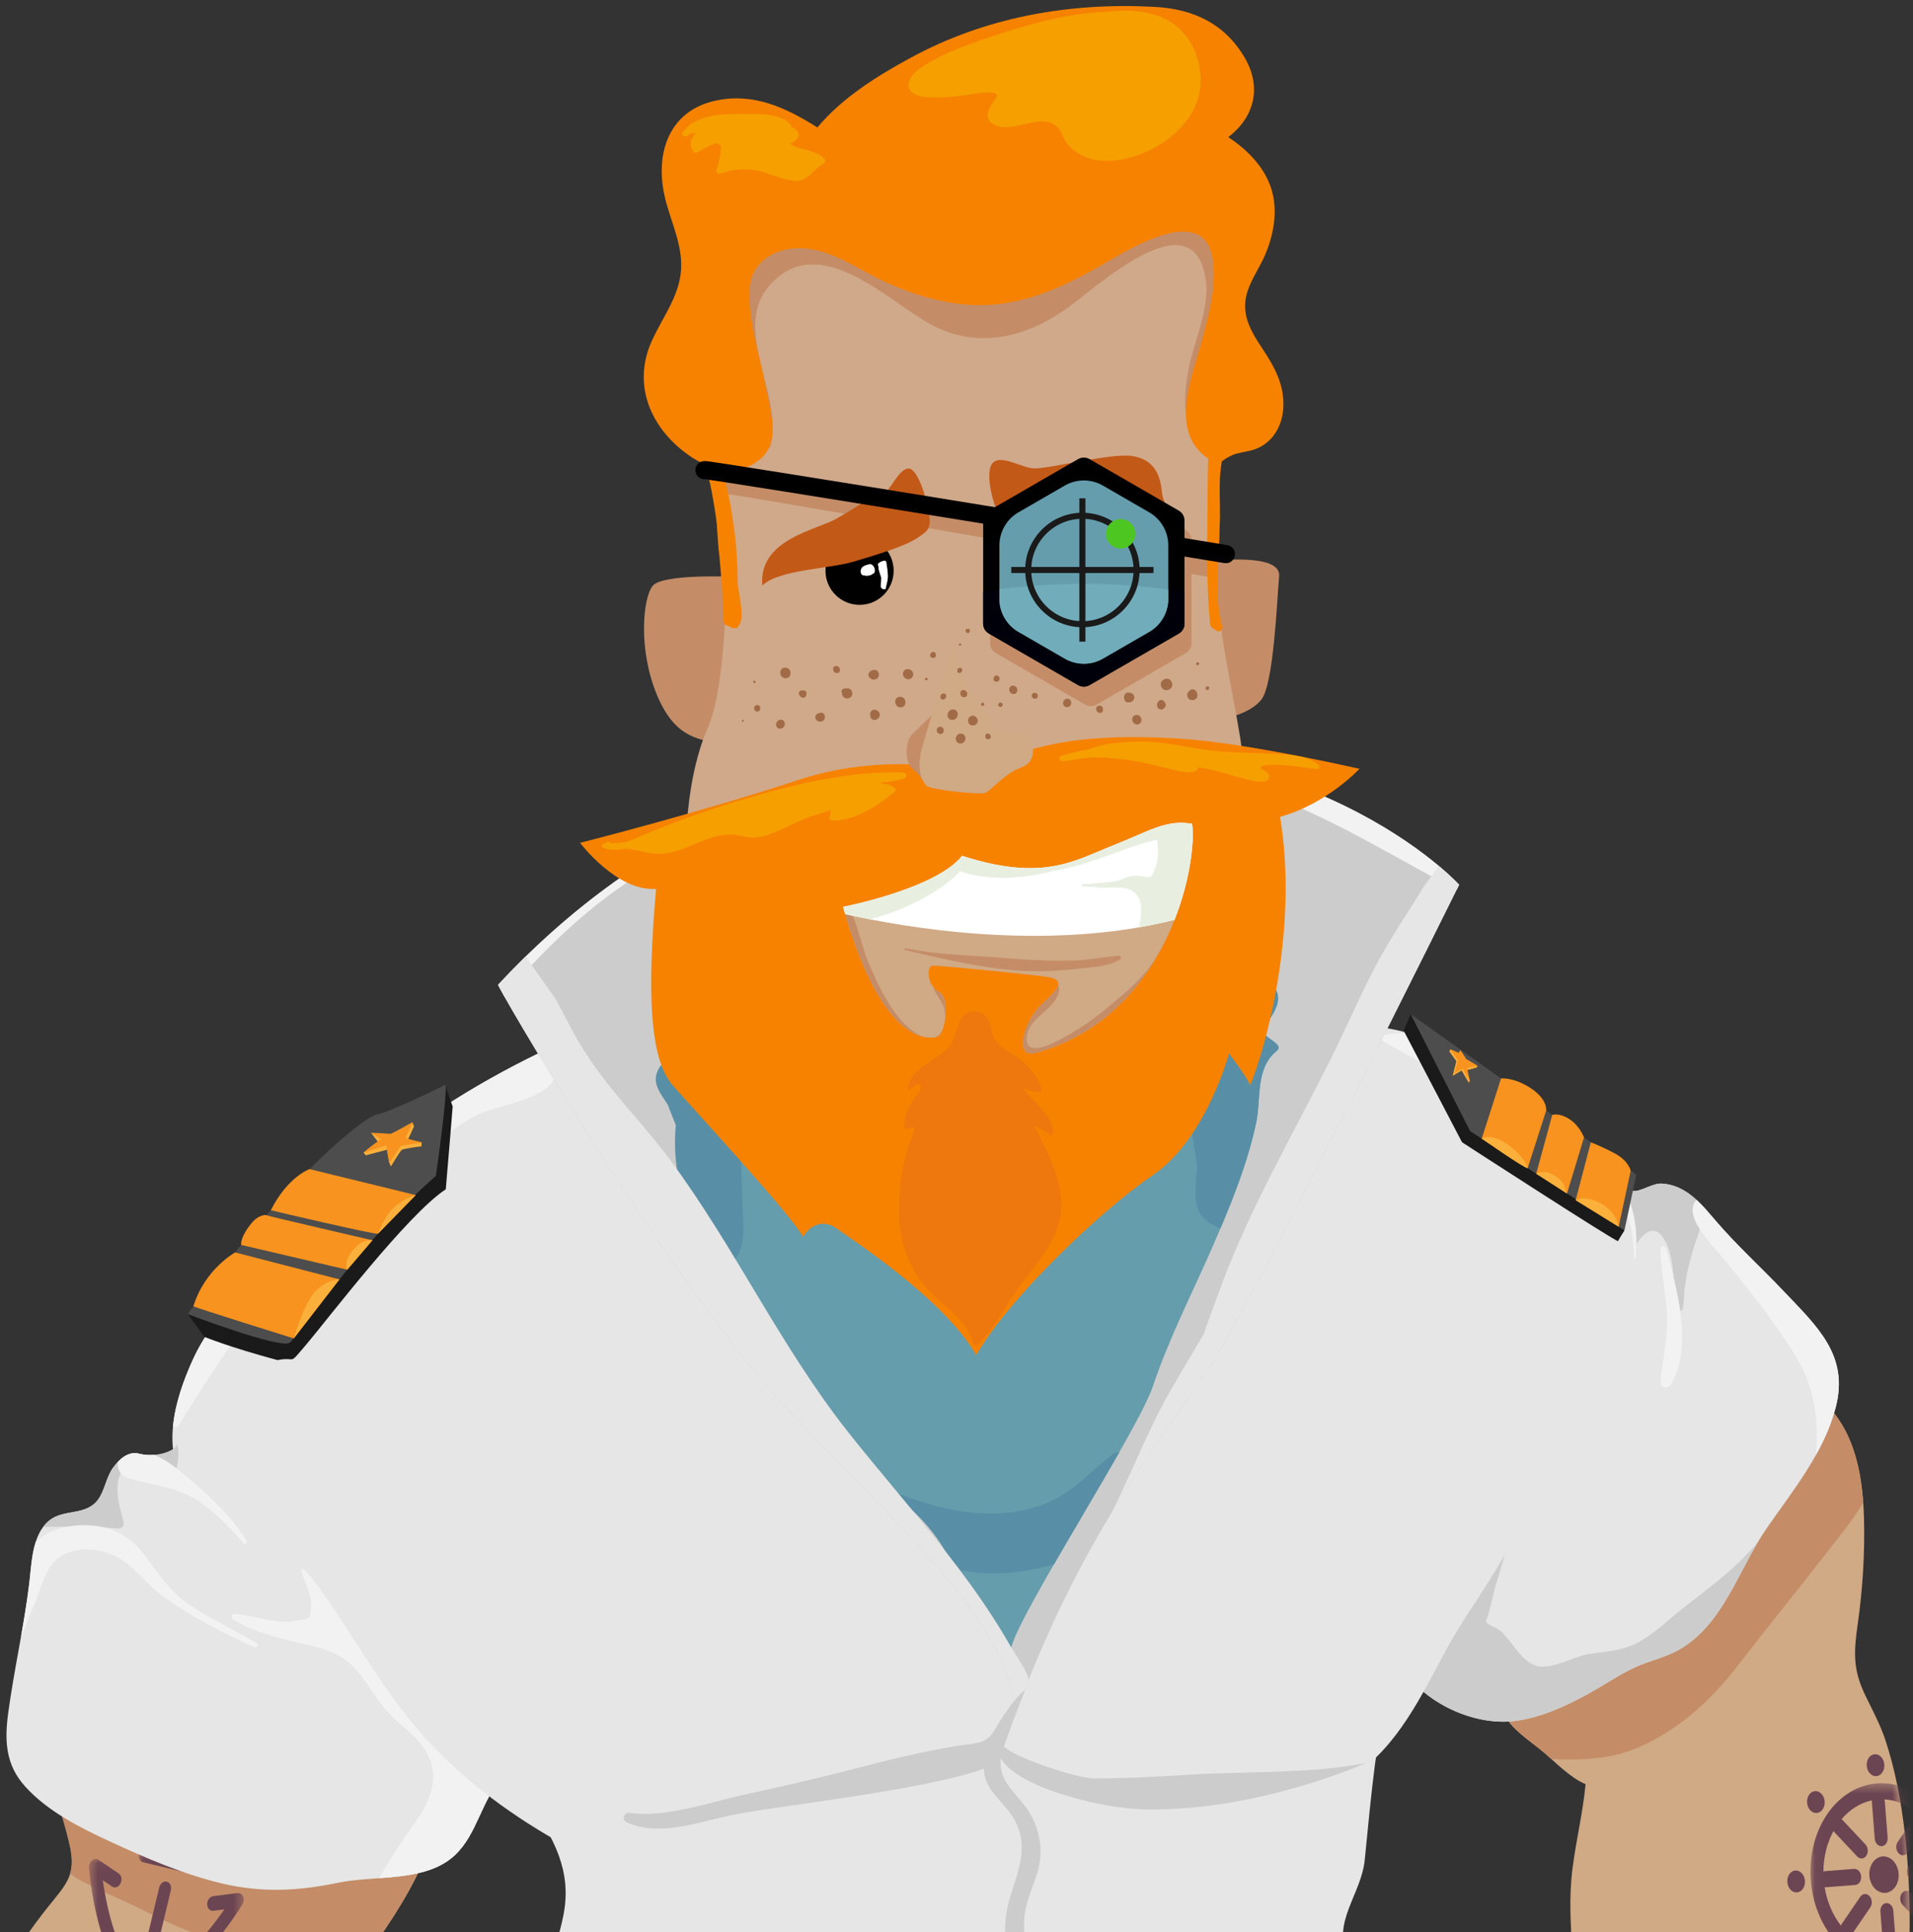 <?xml version="1.0" encoding="UTF-8"?>
<svg width="198px" height="200px" viewBox="0 0 198 200" version="1.1" xmlns="http://www.w3.org/2000/svg" xmlns:xlink="http://www.w3.org/1999/xlink">
    <rect x="0" y="0" width="198" height="200" fill="#333333" stroke="none"/>
    <!-- Generator: Sketch 48.2 (47327) - http://www.bohemiancoding.com/sketch -->
    <title>graphic</title>
    <desc>Created with Sketch.</desc>
    <defs>
        <path d="M0.042,0.17 C2.015,0.211 3.994,0.304 5.967,0.418 L5.967,4.889 L0.042,4.889 L0.042,0.17 Z" id="path-1"></path>
        <polygon id="path-3" points="0.551 0.088 16.571 0.088 16.571 13.394 0.551 13.394"></polygon>
        <polygon id="path-5" points="0.052 0.182 6.868 0.182 6.868 3.036 0.052 3.036"></polygon>
        <path d="M8.989,0.415 C10,5.249 10.323,10.484 10.314,15.182 C10.311,16.554 10.252,17.942 10.141,19.336 L0.043,19.336 L0.043,0.415 L8.989,0.415 Z" id="path-7"></path>
    </defs>
    <g id="Graphic-/-Migrate---Default" stroke="none" stroke-width="1" fill="none" fill-rule="evenodd" transform="translate(-2, 0)">
        <g id="graphic">
            <g id="Group-32" transform="translate(0, 183.541)">
                <path d="M61.801,25.369 C61.801,25.369 60.221,56.73 61.801,62.485 C78.783,64.684 103.153,63.103 109.827,63.301 C116.499,63.498 147.107,65.079 145.724,55.596 C144.342,46.113 140.205,33.328 140.205,33.328 L138.225,13.713 L61.801,25.369 Z" id="Fill-3" fill="#659DAD"></path>
                <path d="M40.183,18.531 C42.458,15.409 44.896,11.7 46.235,8.067 C46.512,7.318 46.049,6.401 45.4,6.014 C40.345,3.012 33.634,2.914 27.912,2.537 C24.107,2.286 20.255,2.043 16.441,2.03 C14.414,2.024 10.826,2.719 9.398,0.956 C8.609,-0.019 7.185,1.224 7.725,2.248 C7.755,2.305 7.799,2.353 7.831,2.409 C8.308,4.12 8.867,5.826 9.241,7.564 C9.787,10.102 9.183,11.127 7.603,13.058 C5.797,15.265 4.1,17.533 2.845,20.109 C0.131,25.675 -0.426,32.108 0.278,38.197 C1.039,44.766 3.117,51.096 5.563,57.213 C8.117,63.601 12.206,69.454 14.261,75.997 C14.4,76.44 14.826,76.821 15.315,76.799 C18.752,76.646 21.55,74.633 24.503,73.086 C26.826,71.868 29.707,71.55 31.843,69.984 C33.806,68.544 33.536,66.65 32.743,64.57 C30.799,59.474 33.08,54.885 35.091,50.116 C38.181,42.792 42.702,33.404 39.589,25.397 C39.244,24.51 38.826,23.681 38.344,22.862 C37.742,21.84 36.881,21.338 37.612,20.459 C38.233,19.711 39.496,19.473 40.183,18.531" id="Fill-28" fill="#D0A985"></path>
                <path d="M46.192,6.984 C44.984,6.933 43.764,6.966 42.562,6.84 C39.497,6.519 36.474,5.935 33.468,5.271 C28.782,4.237 24.101,3.159 19.424,2.084 C18.428,2.054 17.433,2.034 16.441,2.031 C14.414,2.024 10.826,2.719 9.398,0.956 C8.609,-0.019 7.185,1.224 7.725,2.248 C7.755,2.305 7.799,2.353 7.831,2.409 C8.309,4.12 8.867,5.826 9.241,7.564 C9.5,8.766 9.492,9.625 9.253,10.405 C9.581,10.651 9.928,10.879 10.304,11.082 C12.367,12.195 14.59,13.06 16.688,14.126 C20.917,16.276 25.166,18.085 29.98,18.224 C33.685,18.332 38.004,17.736 41.635,16.473 C43.439,13.839 45.179,10.932 46.235,8.067 C46.364,7.718 46.328,7.335 46.192,6.984" id="Fill-30" fill="#C48D68"></path>
            </g>
            <g id="Group-42" transform="translate(10.658, 185.422)">
                <g id="Group-35" transform="translate(7.524, 0)">
                    <mask id="mask-2" fill="white">
                        <use xlink:href="#path-1"></use>
                    </mask>
                    <g id="Clip-34"></g>
                    <path d="M3.491,-0.73 C4.392,-0.514 4.907,0.572 4.639,1.691 C4.371,2.809 3.42,3.544 2.519,3.328 C1.618,3.112 1.103,2.026 1.37,0.907 C1.638,-0.211 2.59,-0.946 3.491,-0.73 M2.161,4.823 C3.729,5.199 5.378,3.926 5.844,1.979 C6.31,0.033 5.417,-1.85 3.849,-2.225 C2.281,-2.601 0.632,-1.328 0.166,0.619 C-0.3,2.565 0.593,4.447 2.161,4.823" id="Fill-33" fill="#6C4553" mask="url(#mask-2)"></path>
                </g>
                <g id="Group-38" transform="translate(0, 6.9)">
                    <mask id="mask-4" fill="white">
                        <use xlink:href="#path-3"></use>
                    </mask>
                    <g id="Clip-37"></g>
                    <path d="M16.508,3.988 C16.402,3.738 16.18,3.6 15.939,3.629 L13.409,3.948 C13.063,3.991 12.783,4.366 12.785,4.784 C12.787,5.202 13.07,5.506 13.417,5.462 L14.568,5.317 C12.763,7.911 9.524,11.774 6.984,11.866 L9.026,3.337 C9.125,2.925 8.935,2.525 8.602,2.446 C8.269,2.366 7.92,2.636 7.821,3.049 L5.78,11.577 C3.56,10.345 2.421,5.433 1.984,2.302 L2.944,2.953 C3.234,3.151 3.624,3.007 3.815,2.635 C4.006,2.263 3.926,1.803 3.637,1.606 L1.526,0.176 C1.325,0.041 1.064,0.063 0.856,0.238 C0.649,0.413 0.531,0.707 0.554,0.994 C0.589,1.452 1.484,12.222 6.003,13.305 C10.522,14.388 16.195,5.191 16.434,4.799 C16.585,4.553 16.613,4.238 16.508,3.988" id="Fill-36" fill="#6C4553" mask="url(#mask-4)"></path>
                </g>
                <g id="Group-41" transform="translate(5.643, 5.645)">
                    <mask id="mask-6" fill="white">
                        <use xlink:href="#path-5"></use>
                    </mask>
                    <g id="Clip-40"></g>
                    <path d="M0.502,1.691 L6.06,3.023 C6.393,3.102 6.743,2.832 6.842,2.419 C6.941,2.006 6.751,1.607 6.418,1.527 L0.86,0.195 C0.528,0.116 0.177,0.386 0.079,0.799 C-0.02,1.212 0.17,1.611 0.502,1.691" id="Fill-39" fill="#6C4553" mask="url(#mask-6)"></path>
                </g>
            </g>
            <g id="Group-153" transform="translate(2.508, 76.906)">
                <path d="M194.632,103.2 C194.09,101.566 193.285,100.098 192.542,98.552 C191.238,95.84 191.367,94.046 191.784,91.106 C192.287,87.546 192.513,83.901 192.422,80.305 C192.283,74.829 191.062,69.112 185.727,66.508 C184.872,66.09 184.013,66.323 183.465,67.101 C179.2,73.16 173.925,78.761 168.974,84.268 C164.403,89.352 159.26,93.921 155.19,99.432 C155.137,99.502 155.106,99.575 155.086,99.646 C154.947,99.807 154.881,100.038 154.99,100.259 C155.943,102.172 157.737,103.165 159.315,104.514 C160.663,105.666 161.977,107.068 163.603,107.777 C163.32,110.722 162.638,113.498 162.254,116.461 C161.868,119.45 162.038,122.597 162.303,125.592 C162.863,131.928 164.607,137.876 166.641,143.868 C167.72,147.05 168.811,150.323 168.955,153.707 C169.065,156.284 168.064,159.136 169.078,161.611 C170.458,164.98 175.877,167.821 179.367,167.964 C185.099,168.198 184.548,162.563 186.28,158.617 C188.788,152.905 192.166,147.726 194.009,141.709 C195.88,135.595 197.135,128.853 197.148,122.443 C197.16,116.246 196.593,109.112 194.632,103.2" id="Fill-43" fill="#D0A985"></path>
                <path d="M179.608,95.183 C182.561,91.342 185.635,87.602 188.592,83.768 C189.757,82.257 191.238,80.504 192.338,78.612 C191.985,73.686 190.513,68.844 185.727,66.507 C185.263,66.281 184.799,66.252 184.383,66.392 C183.51,67.349 182.741,68.473 182.127,69.156 C181.746,69.581 181.365,70.004 180.984,70.426 C177.243,75.232 173.006,79.784 168.974,84.269 C164.403,89.353 159.26,93.922 155.19,99.432 C155.137,99.503 155.106,99.575 155.086,99.646 C154.947,99.807 154.881,100.038 154.99,100.258 C155.942,102.173 157.737,103.165 159.315,104.514 C159.568,104.73 159.82,104.956 160.072,105.183 C163.36,105.308 166.502,105.222 169.668,103.7 C173.823,101.702 176.814,98.817 179.608,95.183" id="Fill-45" fill="#C48D68"></path>
                <path d="M51.591,105.165 C46.227,98.511 41.676,91.141 35.973,84.77 C33.275,81.754 30.144,79.019 26.81,76.726 C25.619,75.906 24.414,75.127 23.081,74.567 C22.073,74.145 20.089,73.899 19.175,73.127 C19.465,72.652 19.676,72.044 19.795,71.245 C19.868,70.757 19.198,70.545 19.04,71.037 C18.839,71.66 18.515,72.154 18.119,72.553 C17.868,72.606 17.65,72.775 17.567,73.007 C16.691,73.59 15.577,73.804 14.424,73.671 C13.92,73.613 13.659,73.438 13.131,73.537 C12.31,73.692 11.711,74.333 11.231,74.968 C10.477,75.964 10.341,77.385 9.631,78.332 C8.363,80.023 6.115,79.259 4.609,80.466 C2.787,81.928 2.777,84.886 2.52,87.001 C1.971,91.506 0.94,95.942 0.337,100.442 C-0.048,103.313 0.078,105.775 2.088,108.003 C4.423,110.592 7.734,112.253 10.847,113.694 C14.567,115.415 18.39,117.069 22.384,118.03 C26.56,119.035 30.341,118.84 34.508,117.97 C38.256,117.187 43.535,117.956 46.547,115.148 C48.955,112.902 49.307,109.33 51.591,106.984 C52.114,106.447 52.033,105.713 51.591,105.165" id="Fill-47" fill="#E6E6E6"></path>
                <path d="M38.76,117.504 C41.616,117.293 44.569,116.991 46.547,115.148 C48.888,112.965 49.291,109.532 51.409,107.187 C51.352,107.005 51.284,106.825 51.204,106.65 C49.488,102.893 44.436,100.182 41.596,97.262 C37.949,93.511 35.345,89.013 31.609,85.35 C31.235,84.984 30.583,85.351 30.726,85.864 C30.904,86.505 31.651,88.065 31.669,88.7 C31.738,91.181 31.269,90.579 30.203,90.844 C28.223,91.334 25.791,90.26 23.777,90.15 C23.461,90.133 23.39,90.558 23.625,90.712 C25.838,92.163 28.865,92.757 31.406,93.361 C33.835,93.94 35.359,94.528 36.918,96.606 C37.746,97.709 38.451,98.898 39.327,99.965 C40.497,101.39 42.333,102.511 43.344,104.004 C45.095,106.591 44.273,109.026 42.705,111.367 C41.424,113.28 39.859,115.374 38.76,117.504" id="Fill-49" fill="#F2F2F2"></path>
                <path d="M184.09,56.729 C181.81,54.324 179.336,52.082 177.172,49.572 C175.62,47.77 174.071,45.764 171.493,45.607 C170.551,45.55 169.296,46.458 168.568,46.371 C167.618,46.258 167.337,45.305 166.569,44.878 C164.85,43.925 163.427,44.85 162.354,46.172 C158.163,51.329 155.357,57.452 152.545,63.42 C149.332,70.238 146.344,77.333 146.096,84.965 C145.997,87.993 145.511,91.124 145.558,94.134 C145.567,94.692 145.634,95.224 145.793,95.688 C145.509,95.369 145.237,95.027 144.98,94.663 C144.681,94.241 144.049,94.6 144.282,95.072 C146.279,99.119 151.876,101.787 156.254,101.235 C158.876,100.905 161.367,99.778 163.672,98.532 C165.377,97.612 166.988,96.469 168.752,95.659 C170.187,95 171.774,94.679 173.162,93.916 C177.877,91.32 179.448,85.455 182.354,81.273 C185.06,77.38 188.293,73.43 189.498,68.745 C190.882,63.368 187.567,60.398 184.09,56.729" id="Fill-51" fill="#E6E6E6"></path>
                <path d="M181.459,82.677 C179.127,85.491 176.479,87.357 173.594,89.628 C172.19,90.732 170.891,92.02 169.348,92.934 C167.588,93.975 165.854,94.008 163.913,94.311 C162.365,94.552 160.041,96.001 158.468,95.507 C156.795,94.981 155.969,92.762 154.582,91.759 C154.34,91.584 153.626,91.34 153.408,91.086 C153.363,91.034 153.328,90.98 153.29,90.928 C153.744,89.717 153.936,88.409 154.308,87.167 C154.803,85.519 155.325,83.972 155.567,82.325 C155.579,82.29 155.59,82.253 155.601,82.217 C155.612,82.182 155.606,82.155 155.593,82.131 C155.663,81.606 155.706,81.07 155.706,80.518 C155.706,79.981 155.016,79.463 154.527,79.841 C152.568,81.351 150.823,84.181 149.559,86.32 C148.196,88.624 146.868,90.987 145.562,93.341 C145.558,93.605 145.553,93.871 145.558,94.134 C145.567,94.692 145.634,95.224 145.793,95.688 C145.509,95.369 145.237,95.027 144.98,94.664 C144.95,94.621 144.915,94.593 144.879,94.565 C144.799,94.712 144.714,94.86 144.633,95.007 C144.57,95.122 144.506,95.238 144.441,95.355 C146.555,99.241 151.981,101.774 156.254,101.235 C158.876,100.905 161.367,99.778 163.672,98.532 C165.377,97.612 166.988,96.469 168.752,95.659 C170.187,95 171.774,94.679 173.162,93.916 C177.37,91.599 179.076,86.681 181.459,82.677" id="Fill-53" fill="#CCCCCC"></path>
                <path d="M176.222,48.472 C174.951,47.035 173.55,45.733 171.493,45.607 C170.551,45.549 169.296,46.458 168.568,46.371 C167.618,46.258 167.337,45.305 166.569,44.878 C166.433,44.803 166.3,44.743 166.167,44.691 C166.676,45.401 167.167,46.093 167.331,47.177 C167.499,48.291 167.505,49.364 167.624,50.457 C167.581,50.855 167.646,51.312 167.847,51.82 C167.954,52.28 168.578,52.313 168.811,51.946 C169.772,50.43 171.053,49.564 172.094,52.081 C172.451,52.943 172.677,54.472 172.764,55.846 C172.703,56.673 172.669,57.503 172.722,58.341 C172.754,58.857 173.585,59.049 173.686,58.471 C173.693,58.428 173.695,58.384 173.701,58.341 L173.702,58.341 C173.703,58.333 173.704,58.326 173.704,58.317 C173.78,57.823 173.814,57.325 173.81,56.825 C174.078,54.324 174.821,51.916 175.751,49.577 C175.896,49.214 176.062,48.845 176.222,48.472" id="Fill-55" fill="#CCCCCC"></path>
                <path d="M106.511,111.839 C106.772,110.444 106.216,109.591 105.439,108.486 C104.233,106.774 103.938,105.761 104.455,103.694 C104.756,102.486 105.217,101.348 105.465,100.122 C105.612,99.394 105.132,98.546 104.297,98.589 C100.376,98.791 96.513,100.394 92.64,101.089 C88.143,101.897 83.657,102.77 79.157,103.561 C74.301,104.415 69.408,105.173 64.511,105.739 C61.079,106.136 57.798,106.39 54.714,108.089 C54.317,108.307 54.296,108.774 54.485,109.106 C54.283,109.227 54.154,109.477 54.314,109.712 C56.777,113.342 58.706,116.711 57.818,121.284 C57.111,124.928 55.431,128.33 55.015,132.04 C54.863,133.393 54.829,134.803 55.186,136.133 C55.805,138.438 57.541,139.801 56.97,142.44 C56.642,143.958 55.452,145.793 54.901,147.272 C53.99,149.713 53.113,152.165 52.262,154.627 C50.775,158.932 49.202,163.112 47.449,167.315 C45.817,171.227 45.319,174.461 44.965,178.639 C44.763,181.015 43.933,183.204 43.583,185.55 C43.287,187.531 43.205,189.541 43.032,191.535 C42.621,196.268 41.178,200.805 41.089,205.578 C41.071,206.506 42.467,206.493 42.521,205.578 C43.03,196.922 45.617,187.416 51.749,181.012 C57.83,174.662 65.502,170.218 72.202,164.589 C79.541,158.421 86.23,151.535 92.757,144.529 C95.709,141.361 98.896,138.321 101.689,135.015 C103.881,132.421 104.232,129.911 104.563,126.631 C104.824,124.039 105.384,121.476 105.471,118.866 C105.511,117.676 105.328,116.452 105.451,115.267 C105.581,114.022 106.289,113.019 106.511,111.839" id="Fill-57" fill="#E6E6E6"></path>
                <path d="M159.982,182.507 C158.582,174.819 156.572,167.036 154.002,159.659 C152.852,156.358 151.332,153.112 150.347,149.762 C149.586,147.171 149.405,144.427 148.79,141.799 C148.276,139.601 147.503,137.276 145.872,135.634 C145.224,134.982 144.412,134.413 143.568,134.058 C143.096,133.859 142.578,133.826 142.121,133.646 C140.699,133.087 141.047,132.881 141.118,131.459 C141.238,129.024 139.981,127.707 138.993,125.633 C137.304,122.088 140.388,119.185 140.746,115.61 C141.077,112.321 141.373,109.052 141.798,105.766 C142.174,102.853 143.513,98.685 141.934,96.048 C138.207,89.817 132.877,92.792 127.21,94.478 C123.699,95.523 120.169,96.598 116.59,97.39 C114.693,97.811 112.803,98.084 110.861,98.112 C109.503,98.132 108.054,97.958 106.721,98.319 C102.127,99.561 101.968,105.254 102.119,109.123 C102.215,111.585 102.601,114.054 102.543,116.52 C102.437,120.982 100.916,125.285 100.725,129.753 C100.723,129.817 100.732,129.878 100.751,129.935 C100.733,130.012 100.745,130.097 100.814,130.164 C104.071,133.328 107.489,136.256 110.827,139.322 C113.454,141.734 115.554,144.636 117.999,147.22 C120.587,149.954 123.536,151.729 126.756,153.611 C130.431,155.758 133.18,158.546 136.115,161.582 C141.582,167.236 148.356,172.134 151.909,179.336 C153.485,182.532 154.955,185.871 156.458,189.103 C158.205,192.858 157.908,197.288 159.151,201.237 C159.277,201.639 159.878,201.666 159.992,201.237 C160.741,198.418 160.497,195.52 160.614,192.634 C160.755,189.186 160.602,185.91 159.982,182.507" id="Fill-59" fill="#E6E6E6"></path>
                <path d="M166.412,44.48 C163.028,40.526 157.807,38.19 153.699,35.078 C151.351,33.298 148.973,31.455 146.21,30.36 C143.15,29.148 139.819,29.391 136.692,28.398 C129.689,26.176 122.697,24.606 115.405,23.623 C101.235,21.714 87.036,22.203 73.134,25.65 C58.105,29.376 44.069,36.89 32.807,47.554 C30.069,50.147 27.637,53.013 25.163,55.852 C23.011,58.321 20.832,60.802 19.462,63.81 C17.541,68.026 16.088,73.204 18.94,77.172 C18.795,77.463 18.86,77.855 19.268,77.948 L19.793,78.069 C19.936,78.102 20.066,78.084 20.175,78.032 C21.24,79.318 22.383,80.297 24.091,81.207 C27.309,82.922 30.154,84.158 32.359,87.202 C35.907,92.1 38.719,97.435 42.682,102.056 C46.738,106.785 51.771,110.595 57.178,113.663 C59.66,115.07 62.241,116.299 65.149,116.252 C68.781,116.194 72.455,115.148 76.054,114.703 C91.015,112.852 106.156,113.363 121.03,110.697 C124.794,110.023 128.563,109.412 132.342,108.826 C134.852,108.436 137.492,108.224 139.67,106.803 C144.127,103.894 146.661,98.527 149.099,94.002 C150.765,90.91 152.841,88.112 154.619,85.093 C156.506,81.889 158.18,78.728 160.596,75.88 C162.413,73.738 163.042,72.177 163.665,69.455 C164.467,65.957 166.208,62.685 167.374,59.302 C169.028,54.504 169.997,48.67 166.412,44.48" id="Fill-61" fill="#E6E6E6"></path>
                <path d="M25.163,55.852 C23.011,58.321 20.832,60.802 19.462,63.81 C18.481,65.964 17.626,68.367 17.4,70.733 C17.585,70.878 17.86,70.857 17.995,70.636 C22.96,62.543 28.536,54.332 35.878,48.138 C37.935,46.403 40.05,44.74 42.238,43.174 C44.416,41.617 46.462,39.722 48.859,38.523 C51.524,37.191 57.044,37.057 57.322,33.347 C57.382,32.545 56.625,31.995 55.914,31.938 C55.827,31.931 55.738,31.931 55.649,31.93 C47.297,35.921 39.552,41.167 32.807,47.554 C30.069,50.147 27.637,53.013 25.163,55.852" id="Fill-63" fill="#F2F2F2"></path>
                <path d="M153.699,35.077 C151.35,33.298 148.972,31.454 146.21,30.36 C145.975,30.268 145.736,30.197 145.498,30.12 C144.541,30.023 143.582,30.052 142.631,30.238 C142.354,30.293 142.331,30.688 142.555,30.82 C147.506,33.736 152.518,35.942 157.047,39.606 C159.101,41.267 161.049,43.038 163.152,44.639 C164.318,45.525 165.905,46.292 166.902,47.347 C168.383,48.914 168.499,51.091 168.624,53.09 C168.633,53.244 168.686,53.366 168.754,53.472 C169.098,50.268 168.621,47.062 166.412,44.479 C163.029,40.526 157.807,38.19 153.699,35.077" id="Fill-65" fill="#F2F2F2"></path>
                <path d="M102.376,0.656 C85.725,2.198 67.661,7.211 51.033,25.035 C53.519,29.753 70.069,57.285 81.264,69.243 C92.459,81.201 104.499,91.298 104.529,100.901 C110.862,82.72 120.157,71.332 124.521,64.878 C128.885,58.424 150.512,14.676 150.512,14.676 C150.512,14.676 135.092,-2.375 102.376,0.656" id="Fill-67" fill="#CCCCCC"></path>
                <path d="M129.195,24.247 C123.414,23.005 117.222,22.351 111.35,21.933 C100.807,21.184 88.712,21.214 78.805,25.383 C74.719,27.103 71.928,29.619 68.718,32.503 C66.424,34.564 67.545,35.811 68.625,37.439 C68.877,38.162 69.197,38.885 69.45,39.552 C69.447,39.572 69.439,39.588 69.437,39.608 C69.305,41.474 69.318,44.027 70.054,46.094 C70.064,46.407 70.083,46.709 70.122,46.994 C70.418,49.163 71.11,51.194 72.01,53.18 C73.817,57.168 76.49,60.762 79.45,63.964 C82.711,67.491 86.339,70.663 89.246,74.508 C92.138,78.332 94.994,79.58 97.392,83.723 C99.033,86.557 102.286,90.928 104.155,93.623 C105.17,89.712 117.239,71.291 118.837,66.538 C120.476,61.662 122.81,57.117 124.873,52.418 C126.715,48.224 128.534,43.835 129.503,39.342 C130.049,36.811 129.387,33.7 131.632,31.875 C132.646,31.051 129.417,30.344 130.303,29.32 C133.197,25.974 131.286,24.696 129.195,24.247" id="Fill-69" fill="#659DAD"></path>
                <path d="M129.195,24.247 C123.414,23.005 117.222,22.351 111.35,21.933 C100.807,21.184 88.712,21.214 78.805,25.383 C74.719,27.103 71.928,29.619 68.718,32.503 C66.424,34.564 67.545,35.811 68.625,37.439 C68.877,38.162 69.197,38.885 69.45,39.552 C69.447,39.572 69.439,39.588 69.437,39.608 C69.305,41.474 69.318,44.027 70.054,46.094 C70.064,46.407 70.083,46.709 70.122,46.994 C70.202,47.578 70.313,48.152 70.445,48.718 C70.469,48.716 70.492,48.718 70.515,48.716 C70.593,49.163 70.69,49.606 70.807,50.043 C70.987,50.628 71.191,51.206 71.417,51.778 C71.783,52.606 72.256,53.411 72.887,54.187 C73.578,55.036 74.781,54.588 75.311,53.875 C76.452,52.339 76.49,51.077 76.397,49.21 C76.274,46.725 76.258,44.239 76.151,41.752 C75.993,38.106 76.593,34.529 76.851,30.921 C77.787,30.484 78.666,30.124 79.325,29.858 C86.089,27.126 93.52,26.245 100.707,25.346 C105.563,24.739 110.471,24.612 115.353,24.986 C117.818,25.176 120.61,25.389 123.319,25.844 C122.042,27.54 121.673,29.964 121.865,32.11 C122.053,34.212 122.329,36.316 122.537,38.418 C122.697,40.034 123.231,42.109 123.408,44.007 C123.25,45.128 123.183,46.227 123.248,47.263 C123.344,48.8 124.523,49.867 125.826,50.21 C127.32,46.692 128.703,43.053 129.503,39.342 C130.049,36.811 129.387,33.7 131.632,31.875 C132.646,31.051 129.417,30.344 130.303,29.32 C133.197,25.974 131.286,24.696 129.195,24.247" id="Fill-71" fill="#588FA6"></path>
                <path d="M115.372,73.36 C115.1,73.396 114.836,73.498 114.596,73.679 C112.803,75.035 111.216,76.782 109.291,77.933 C107.082,79.254 104.495,79.759 101.946,79.753 C98.556,79.745 95.164,78.802 91.93,77.473 C91.915,77.467 91.901,77.464 91.887,77.458 C93.848,79.37 95.73,80.852 97.392,83.723 C97.719,84.287 98.11,84.913 98.541,85.574 C100.159,85.883 101.685,86.005 102.796,85.967 C104.61,85.904 106.631,85.591 108.587,85 C110.759,81.242 113.326,76.962 115.372,73.36" id="Fill-73" fill="#588FA6"></path>
                <path d="M102.376,0.656 C86.112,2.162 68.5,6.987 52.194,23.822 C51.843,24.3 51.5,24.786 51.165,25.28 C51.316,25.56 51.498,25.892 51.722,26.288 C52.563,25.287 53.356,24.237 54.24,23.284 C55.737,21.669 57.324,20.13 58.964,18.662 C62.665,15.352 66.818,12.662 71.238,10.416 C80.063,5.93 89.411,2.714 99.294,1.731 C108.702,0.797 118.306,1.571 127.387,4.236 C135.697,6.675 142.744,11.265 150.253,15.2 C150.421,14.86 150.512,14.676 150.512,14.676 C150.512,14.676 135.092,-2.375 102.376,0.656" id="Fill-75" fill="#F2F2F2"></path>
                <path d="M51.033,25.035 C53.519,29.753 70.069,57.285 81.264,69.243 C92.459,81.202 104.499,91.298 104.528,100.901 C105.408,98.375 106.346,95.987 107.318,93.719 C106.824,94.817 106.349,95.922 105.929,97.047 C106.126,96.518 104.449,94.143 104.155,93.623 C103.499,92.462 102.804,91.325 102.076,90.208 C100.619,87.973 99.035,85.824 97.392,83.723 C94.09,79.5 90.547,75.472 87.226,71.264 C80.246,62.421 75.535,52.158 68.818,43.112 C66.071,39.413 62.668,36.078 60.183,32.211 C58.963,30.427 58.113,28.525 57.086,26.647 C56.82,26.16 53.834,22.17 53.972,22.036 C52.987,22.994 52.008,23.991 51.033,25.035" id="Fill-77" fill="#E6E6E6"></path>
                <path d="M124.521,64.878 C128.885,58.424 150.512,14.676 150.512,14.676 C150.512,14.676 149.812,13.905 148.409,12.727 C147.8,13.599 147.119,14.439 146.591,15.307 C145.462,17.16 144.242,18.958 143.134,20.825 C140.869,24.643 139.191,28.789 137.205,32.755 C133.301,40.55 128.998,47.898 125.925,56.094 C125.282,57.81 124.667,59.528 124.055,61.241 C122.94,63.135 121.797,65.012 120.696,66.928 C118.552,70.657 116.969,74.673 115.107,78.543 C114.926,78.918 114.733,79.292 114.547,79.665 C118.475,73.15 122.197,68.315 124.521,64.878" id="Fill-79" fill="#E6E6E6"></path>
                <path d="M11.771,81.303 C12.124,81.33 12.365,80.944 12.283,80.631 C11.802,78.779 10.862,75.907 12.927,74.534 C13.724,74.003 14.322,74.665 15.208,75.082 C15.839,75.379 16.472,75.633 17.137,75.849 C17.355,75.919 17.604,75.766 17.661,75.551 C17.936,74.519 18.072,73.542 17.861,72.662 C17.728,72.745 17.619,72.862 17.566,73.007 C16.691,73.59 15.576,73.804 14.424,73.671 C13.919,73.612 13.659,73.438 13.131,73.538 C12.31,73.691 11.711,74.333 11.231,74.967 C10.477,75.964 10.341,77.385 9.631,78.333 C8.363,80.024 6.115,79.259 4.608,80.466 C4.361,80.665 4.15,80.892 3.964,81.14 C6.594,81.099 9.111,81.104 11.771,81.303" id="Fill-85" fill="#CCCCCC"></path>
                <path d="M107.135,115.594 C107.39,113.417 106.671,111.3 105.27,109.636 C103.847,107.948 102.535,106.759 103.256,104.359 C103.708,102.856 104.878,99.821 105.587,97.996 C104.376,99.038 103.324,100.656 102.274,102.425 C101.456,103.68 100.138,103.539 98.536,103.808 C94.927,104.415 91.392,105.271 87.855,106.195 C84.214,107.146 80.547,107.997 76.866,108.78 C73.211,109.558 68.458,111.285 64.705,110.75 C64.03,110.653 63.797,111.501 64.426,111.765 C67.822,113.197 71.597,111.75 75.032,111.016 C79.675,110.025 94.825,108.49 101.322,106.179 C101.391,108.509 103.498,109.612 104.514,111.495 C106.513,115.201 103.779,118.331 103.542,122.089 C103.302,125.884 105.33,128.361 103.449,132.049 C103.227,132.652 104.285,133.382 104.848,133.929 C106.406,132.167 106.456,130.022 106.196,127.686 C105.927,125.273 105.144,123.183 105.646,120.716 C106.004,118.961 106.925,117.391 107.135,115.594" id="Fill-87" fill="#CCCCCC"></path>
                <path d="M140.768,105.608 C135.172,106.701 128.359,106.43 122.678,106.784 C119.336,106.992 115.979,107.191 112.629,107.176 C111.109,107.169 104.6,105.104 103.401,103.862 C103.203,103.657 102.76,103.546 102.855,104.38 C103.219,107.58 112.727,110.287 118.034,110.384 C129.729,110.599 140.949,105.572 140.768,105.608" id="Fill-89" fill="#CCCCCC"></path>
                <path d="M171.956,52.338 C171.869,51.995 171.315,52.06 171.331,52.423 C171.434,54.73 171.923,57 172.024,59.309 C172.126,61.656 171.569,63.851 171.353,66.163 C171.298,66.747 172.131,66.892 172.402,66.448 C174.827,62.479 173.02,56.507 171.956,52.338" id="Fill-91" fill="#F2F2F2"></path>
                <path d="M189.498,68.745 C190.882,63.367 187.567,60.398 184.09,56.729 C181.81,54.324 179.336,52.082 177.172,49.571 C177.039,49.417 176.907,49.262 176.773,49.107 C176.599,48.92 176.435,48.73 176.281,48.537 C175.907,48.112 175.522,47.698 175.112,47.321 C175.05,47.349 174.993,47.389 174.954,47.448 C173.87,49.041 176.354,51.567 177.282,52.673 C180.147,56.086 182.986,59.647 185.337,63.441 C187.313,66.629 187.744,70.105 187.454,73.68 C188.327,72.113 189.052,70.479 189.498,68.745" id="Fill-93" fill="#F2F2F2"></path>
                <path d="M24.699,82.852 C24.855,83.032 25.149,82.799 25.026,82.6 C23.571,80.245 21.684,78.388 19.58,76.604 C18.104,75.351 16.966,74.281 15.411,73.69 C15.087,73.71 14.759,73.71 14.424,73.671 C13.92,73.613 13.66,73.438 13.131,73.537 C12.545,73.648 12.073,74.008 11.675,74.435 C11.611,75.091 11.935,75.812 12.677,76.052 C14.859,76.757 17.436,76.963 19.409,78.094 C21.459,79.267 23.166,81.078 24.699,82.852" id="Fill-95" fill="#F2F2F2"></path>
                <path d="M26.037,93.165 C23.772,91.813 21.361,90.724 19.169,89.245 C17.113,87.859 15.991,86.147 14.579,84.195 C12.79,81.721 10.241,80.707 7.194,81.014 C5.554,81.179 4.23,81.758 3.193,82.689 C2.744,84.083 2.678,85.701 2.52,87.001 C2.294,88.853 1.987,90.692 1.661,92.53 C2.159,91.29 2.688,90.062 3.206,88.762 C3.893,87.034 4.357,84.816 6.179,83.953 C7.735,83.217 9.76,83.378 11.293,84.107 C13.411,85.114 14.673,87.155 16.551,88.481 C19.373,90.474 22.651,92.165 25.789,93.589 C26.071,93.716 26.313,93.33 26.037,93.165" id="Fill-97" fill="#F2F2F2"></path>
                <path d="M18.917,59.111 L20.65,61.468 C20.65,61.468 23.061,62.487 28.212,63.877 C30.307,63.46 29.195,64.608 31.279,62.158 C33.362,59.708 41.652,48.802 45.632,46.196 C46.025,41.594 46.345,37.621 46.345,37.621 L45.546,35.388 L18.917,59.111 Z" id="Fill-111" fill="#1A1A1A"></path>
                <path d="M18.917,59.111 C18.917,59.111 28.499,62.766 29.472,62.071 C30.444,61.376 36.554,51.858 44.61,44.807 C45.027,41.924 45.909,35.16 45.546,35.388 C45.181,35.615 39.61,38.311 38.499,38.45 C37.388,38.588 29.611,44.48 18.917,59.111" id="Fill-113" fill="#4D4D4D"></path>
                <path d="M19.509,58.305 C19.485,58.385 29.894,61.633 29.894,61.633 L34.625,55.52 L23.824,52.731 C23.824,52.731 20.665,54.49 19.509,58.305" id="Fill-115" fill="#F7931E"></path>
                <path d="M34.625,55.52 C34.625,55.52 33.155,55.566 32.014,56.891 C30.872,58.215 29.894,61.633 29.894,61.633 L34.625,55.52 Z" id="Fill-117" fill="#FBB03B"></path>
                <path d="M24.457,51.956 C24.457,51.956 24.274,51.201 25.588,49.632 C26.212,48.887 26.953,48.807 27.067,48.884 C27.182,48.961 38.039,51.473 38.039,51.473 L35.429,54.523 L24.457,51.956 Z" id="Fill-119" fill="#F7931E"></path>
                <path d="M27.523,48.368 C27.523,48.368 38.461,50.955 38.615,50.789 C38.77,50.623 42.524,46.795 42.524,46.795 L31.528,44.107 C31.528,44.107 29.254,44.901 27.523,48.368" id="Fill-121" fill="#F7931E"></path>
                <path d="M35.429,54.523 C35.429,54.523 34.985,53.708 36.058,52.452 C37.13,51.196 38.039,51.472 38.039,51.472 L35.429,54.523 Z" id="Fill-123" fill="#FBB03B"></path>
                <path d="M38.615,50.789 C38.615,50.789 39.332,48.696 40.617,47.781 C41.902,46.867 42.524,46.795 42.524,46.795 L38.615,50.789 Z" id="Fill-125" fill="#FBB03B"></path>
                <path d="M37.118,42.413 L37.363,42.678 L39.547,42.105 L39.796,43.471 L39.954,43.832 C39.954,43.832 40.899,42.224 41.102,42.105 C41.304,41.985 43.129,41.738 43.129,41.738 L43.127,41.332 L42.069,41.367 L41.687,41.13 L42.339,39.689 L42.182,39.261 L39.642,40.842 L37.905,40.364 L38.71,41.422 L37.118,42.413 Z" id="Fill-127" fill="#FBB03B"></path>
                <path d="M39.481,41.648 C39.481,41.648 39.751,43.561 39.796,43.471 C39.841,43.381 40.989,41.693 40.989,41.693 C40.989,41.693 43.216,41.377 43.127,41.332 C43.037,41.287 41.422,40.95 41.453,40.86 C41.484,40.77 42.272,39.238 42.182,39.261 C42.092,39.284 40.043,40.477 39.886,40.454 C39.729,40.432 37.748,40.319 37.906,40.364 C38.063,40.409 39.121,41.085 38.874,41.107 C38.626,41.13 36.983,42.458 37.118,42.413 C37.253,42.368 39.481,41.648 39.481,41.648" id="Fill-129" fill="#F7931E"></path>
                <path d="M145.498,28.066 L144.777,29.78 L150.817,41.328 C150.817,41.328 166.876,51.739 166.96,51.559 C167.045,51.378 167.624,50.456 167.624,50.456 C167.624,50.456 166.96,45.846 166.903,45.761 C166.847,45.676 145.498,28.066 145.498,28.066" id="Fill-131" fill="#1A1A1A"></path>
                <polygon id="Fill-133" fill="#4D4D4D" points="145.498 28.066 151.661 40.187 167.624 50.456 168.858 44.691"></polygon>
                <path d="M167.026,50.072 L162.576,47.32 L164.145,41.337 C164.145,41.337 165.231,41.73 166.649,42.494 C168.067,43.258 168.275,44.276 168.275,44.276 L167.026,50.072 Z" id="Fill-135" fill="#F7931E"></path>
                <path d="M161.682,46.634 L163.439,40.835 C163.439,40.835 163.012,39.62 161.921,38.929 C160.83,38.238 160.153,38.496 160.153,38.496 L158.494,44.582 L161.682,46.634 Z" id="Fill-137" fill="#F7931E"></path>
                <path d="M157.609,44.014 L159.525,38.049 C159.525,38.049 159.703,36.891 157.921,35.727 C156.139,34.562 154.854,34.725 154.854,34.725 L152.851,40.953 L157.609,44.014 Z" id="Fill-139" fill="#F7931E"></path>
                <path d="M167.026,50.072 C167.026,50.072 166.886,48.608 165.186,47.667 C163.485,46.725 162.576,47.32 162.576,47.32 L167.026,50.072 Z" id="Fill-141" fill="#FBB03B"></path>
                <path d="M161.682,46.634 C161.451,46.36 161.633,45.601 160.51,44.842 C159.386,44.082 158.494,44.582 158.494,44.582 L161.682,46.634 Z" id="Fill-143" fill="#FBB03B"></path>
                <path d="M157.609,44.014 C157.609,44.014 157.397,42.928 155.629,41.622 C153.861,40.316 152.851,40.953 152.851,40.953 C152.851,40.953 157.35,44.098 157.609,44.014" id="Fill-145" fill="#FBB03B"></path>
                <path d="M149.502,31.932 L150.23,32.935 C150.23,32.935 149.805,34.514 149.866,34.453 C149.927,34.392 150.777,33.906 150.777,33.906 C150.777,33.906 151.536,35.243 151.536,35.152 C151.536,35.133 151.641,35.02 151.61,34.922 C151.456,34.433 151.311,33.862 151.311,33.862 C151.311,33.862 152.495,33.593 152.343,33.562 L152.425,33.426 C152.086,33.187 151.2,32.748 151.2,32.686 C151.2,32.595 150.631,31.804 150.631,31.804 L150.404,32.267 L149.607,31.705 L149.502,31.932 Z" id="Fill-147" fill="#FBB03B"></path>
                <path d="M149.607,31.704 L150.496,32.08 L150.631,31.804 L151.2,32.686 L152.425,33.427 L151.338,33.617 L151.61,34.922 L150.876,33.698 C150.876,33.698 150.042,34.179 150.051,34.152 C150.061,34.124 150.395,32.837 150.395,32.837 L149.607,31.704 Z" id="Fill-149" fill="#F7931E"></path>
            </g>
            <g id="Group-169" transform="translate(186.834, 181.032)">
                <g id="Group-156" transform="translate(2.508, 3.136)">
                    <mask id="mask-8" fill="white">
                        <use xlink:href="#path-7"></use>
                    </mask>
                    <g id="Clip-155"></g>
                    <path d="M12.885,14.393 C12.856,14.345 12.823,14.3 12.785,14.259 L10.434,11.754 C10.148,11.451 9.726,11.483 9.49,11.828 C9.255,12.172 9.296,12.698 9.582,13.003 L11.932,15.507 C11.971,15.548 12.012,15.582 12.055,15.61 C11.211,16.607 10.13,17.307 8.907,17.563 C8.914,17.503 8.916,17.44 8.911,17.376 L8.618,13.6 C8.582,13.141 8.255,12.792 7.886,12.821 C7.518,12.849 7.248,13.245 7.284,13.703 L7.577,17.48 C7.582,17.544 7.593,17.605 7.609,17.664 C6.361,17.6 5.186,17.076 4.198,16.221 C4.235,16.186 4.271,16.146 4.302,16.1 L6.238,13.263 C6.474,12.918 6.433,12.392 6.148,12.088 C5.862,11.784 5.44,11.816 5.205,12.161 L3.268,14.998 C3.237,15.045 3.211,15.094 3.189,15.147 C2.357,14.063 1.757,12.695 1.509,11.165 C1.558,11.175 1.608,11.18 1.658,11.177 L4.69,10.941 C5.058,10.913 5.328,10.517 5.292,10.058 C5.257,9.599 4.929,9.25 4.561,9.279 L1.53,9.514 C1.479,9.518 1.43,9.531 1.384,9.548 C1.393,7.999 1.775,6.556 2.43,5.357 C2.459,5.405 2.492,5.45 2.53,5.49 L4.881,7.994 C5.023,8.146 5.201,8.215 5.371,8.201 C5.542,8.188 5.706,8.094 5.824,7.921 C6.059,7.577 6.018,7.05 5.733,6.746 L3.382,4.242 C3.344,4.201 3.304,4.168 3.262,4.139 C4.106,3.142 5.186,2.443 6.408,2.188 C6.403,2.248 6.4,2.31 6.405,2.373 L6.698,6.15 C6.734,6.608 7.061,6.957 7.43,6.929 C7.798,6.9 8.067,6.505 8.032,6.046 L7.739,2.269 C7.734,2.206 7.722,2.146 7.707,2.087 C8.954,2.151 10.13,2.675 11.117,3.53 C11.08,3.565 11.045,3.604 11.014,3.651 L9.077,6.487 C8.842,6.832 8.883,7.358 9.169,7.663 C9.311,7.814 9.489,7.883 9.659,7.87 C9.83,7.856 9.994,7.762 10.112,7.589 L12.048,4.752 C12.079,4.706 12.105,4.657 12.127,4.605 C12.958,5.689 13.558,7.055 13.805,8.584 C13.756,8.574 13.707,8.569 13.655,8.573 L10.624,8.809 C10.255,8.838 9.986,9.232 10.022,9.691 C10.057,10.15 10.385,10.499 10.753,10.47 L13.785,10.235 C13.835,10.231 13.884,10.219 13.931,10.201 C13.922,11.751 13.54,13.194 12.885,14.393 M6.926,0.433 C2.74,0.758 -0.325,5.249 0.079,10.463 C0.484,15.678 4.204,19.642 8.39,19.317 C12.575,18.992 15.64,14.502 15.236,9.287 C14.832,4.072 11.111,0.109 6.926,0.433" id="Fill-154" fill="#6C4553" mask="url(#mask-8)"></path>
                </g>
                <path d="M11.681,12.894 C11.679,12.873 11.674,12.854 11.671,12.832 C11.66,12.73 11.647,12.627 11.623,12.527 C11.609,12.47 11.588,12.417 11.57,12.362 C11.55,12.301 11.534,12.239 11.509,12.18 C11.484,12.122 11.453,12.07 11.424,12.016 C11.397,11.966 11.375,11.913 11.344,11.865 C11.292,11.784 11.233,11.712 11.171,11.642 C11.158,11.626 11.148,11.607 11.133,11.592 C11.114,11.572 11.092,11.558 11.072,11.539 C11.013,11.481 10.951,11.424 10.886,11.377 C10.836,11.341 10.784,11.318 10.733,11.289 C10.692,11.267 10.654,11.24 10.612,11.223 C10.549,11.197 10.486,11.182 10.422,11.166 C10.388,11.157 10.355,11.143 10.32,11.137 C10.119,11.103 9.916,11.119 9.723,11.183 C9.687,11.195 9.655,11.215 9.621,11.23 C9.563,11.255 9.504,11.278 9.449,11.313 C9.407,11.339 9.37,11.373 9.33,11.404 C9.287,11.438 9.242,11.467 9.202,11.506 C9.134,11.573 9.072,11.648 9.015,11.728 C9.007,11.739 8.998,11.747 8.99,11.759 C8.985,11.765 8.982,11.774 8.977,11.781 C8.919,11.868 8.867,11.961 8.823,12.061 C8.802,12.111 8.788,12.164 8.77,12.216 C8.749,12.276 8.725,12.334 8.709,12.397 C8.694,12.46 8.687,12.526 8.677,12.59 C8.668,12.646 8.655,12.699 8.65,12.757 C8.641,12.871 8.642,12.986 8.649,13.102 C8.65,13.11 8.649,13.119 8.649,13.129 C8.65,13.139 8.652,13.147 8.654,13.156 C8.664,13.271 8.681,13.384 8.707,13.496 C8.721,13.552 8.742,13.603 8.759,13.657 C8.779,13.719 8.796,13.782 8.821,13.842 C8.847,13.902 8.879,13.955 8.909,14.012 C8.934,14.06 8.956,14.111 8.986,14.157 C9.045,14.249 9.111,14.332 9.181,14.409 C9.186,14.416 9.191,14.424 9.197,14.43 C9.203,14.436 9.21,14.44 9.216,14.447 C9.288,14.521 9.365,14.589 9.446,14.647 C9.487,14.677 9.531,14.695 9.574,14.72 C9.622,14.747 9.67,14.779 9.721,14.801 C9.772,14.822 9.825,14.833 9.877,14.847 C9.923,14.86 9.966,14.878 10.012,14.885 C10.104,14.901 10.197,14.904 10.289,14.899 C10.297,14.899 10.304,14.901 10.312,14.9 C10.324,14.899 10.334,14.894 10.346,14.893 C10.433,14.884 10.52,14.868 10.605,14.84 C10.654,14.823 10.699,14.797 10.747,14.774 C10.791,14.754 10.837,14.737 10.879,14.711 C10.934,14.677 10.983,14.633 11.033,14.592 C11.064,14.567 11.097,14.547 11.126,14.518 C11.283,14.366 11.412,14.176 11.507,13.959 C11.524,13.921 11.534,13.879 11.549,13.84 C11.575,13.769 11.603,13.699 11.622,13.623 C11.635,13.57 11.64,13.516 11.649,13.462 C11.66,13.396 11.674,13.332 11.68,13.264 C11.687,13.169 11.685,13.075 11.681,12.979 C11.68,12.95 11.683,12.923 11.681,12.894" id="Fill-157" fill="#6C4553"></path>
                <path d="M0.983,12.585 C0.481,12.623 0.113,13.162 0.162,13.788 C0.21,14.414 0.657,14.889 1.159,14.85 C1.661,14.811 2.029,14.273 1.98,13.647 C1.932,13.021 1.486,12.546 0.983,12.585" id="Fill-159" fill="#6C4553"></path>
                <path d="M3.818,6.25 C4.139,5.78 4.084,5.063 3.694,4.648 C3.305,4.233 2.729,4.277 2.408,4.748 C2.088,5.218 2.143,5.935 2.533,6.35 C2.922,6.764 3.498,6.72 3.818,6.25" id="Fill-161" fill="#6C4553"></path>
                <path d="M9.375,2.814 C9.877,2.775 10.244,2.236 10.196,1.611 C10.147,0.985 9.701,0.509 9.199,0.548 C8.697,0.587 8.329,1.126 8.378,1.752 C8.426,2.377 8.873,2.853 9.375,2.814" id="Fill-165" fill="#6C4553"></path>
            </g>
            <g id="Group-338" transform="translate(61.442, 0.381)">
                <path d="M15.168,76.722 C13.287,76.021 10.595,76.403 8.585,71.625 C6.575,66.848 7.096,61.511 8.115,60.256 C9.134,59.002 16.266,59.315 16.266,59.315 L15.168,76.722 Z" id="Fill-172" fill="#C48D68"></path>
                <path d="M65.112,57.669 C66.522,57.669 73.174,56.843 72.949,59.28 C72.724,61.718 72.403,70.53 71.069,72.097 C69.735,73.664 66.938,74.056 66.938,74.056 L65.112,57.669 Z" id="Fill-174" fill="#C48D68"></path>
                <path d="M11.585,89.782 C11.585,89.782 11.036,81.281 13.858,74.846 C16.679,68.411 15.582,46.378 15.582,46.378 L15.347,23.327 L43.403,19.171 L66.938,24.267 C66.938,24.267 66.911,48.033 66.482,56.968 C66.052,65.902 70.049,76.701 69.422,83.259 C62.917,81.505 41.601,84.876 41.601,84.876 L11.585,89.782 Z" id="Fill-176" fill="#D0A98A"></path>
                <path d="M67.44,59.637 C67.386,59.637 67.332,59.632 67.276,59.623 C53.466,57.204 17.463,50.928 15.7,50.742 C15.312,50.739 14.95,50.495 14.817,50.107 C14.648,49.616 14.909,49.08 15.4,48.911 C15.703,48.804 15.952,48.726 67.601,57.769 C68.112,57.859 68.455,58.346 68.366,58.858 C68.285,59.315 67.888,59.637 67.44,59.637" id="Fill-178" fill="#C48D68"></path>
                <path d="M17.178,61.767 C17.108,61.227 17.013,60.692 16.913,60.157 C16.901,58.191 16.8,56.223 16.536,54.296 C16.331,52.8 16.091,51.29 15.725,49.824 C15.463,48.774 15.369,47.452 14.634,46.608 C14.62,46.592 14.606,46.582 14.592,46.572 C14.581,46.475 14.566,46.378 14.556,46.28 C14.511,45.86 13.939,45.749 13.97,46.241 C13.97,46.242 13.97,46.242 13.97,46.243 C13.743,46.097 13.454,46.164 13.472,46.589 C13.523,47.824 13.941,49.033 14.17,50.245 C14.266,50.756 14.358,51.265 14.445,51.775 C14.461,51.886 14.482,51.997 14.5,52.108 C14.593,52.677 14.677,53.247 14.742,53.821 C14.832,55.014 14.882,56.21 15.038,57.401 C15.223,59.571 15.422,61.746 15.442,63.916 C15.444,64.08 15.56,64.274 15.717,64.335 C15.943,64.409 16.158,64.505 16.364,64.625 C16.438,64.663 16.513,64.651 16.584,64.623 C16.701,64.669 16.832,64.656 16.926,64.534 C17.531,63.748 17.299,62.697 17.178,61.767" id="Fill-180" fill="#F68200"></path>
                <path d="M66.681,46.046 C66.806,46.104 66.571,47.238 66.526,47.482 C66.521,47.437 66.517,47.392 66.513,47.347 C66.518,46.912 66.513,46.477 66.503,46.042 C66.555,46.016 66.613,46.014 66.681,46.046 M66.608,58.609 C66.625,58.564 66.635,58.51 66.635,58.442 C66.629,58.311 66.636,58.179 66.634,58.047 C66.677,57.136 66.733,56.231 66.77,55.351 C66.787,54.952 66.786,54.555 66.793,54.156 C66.811,53.806 66.828,53.456 66.831,53.106 C66.845,51.402 66.702,49.684 66.929,47.99 C66.976,47.64 67.437,45.101 66.473,45.243 C66.445,44.705 66.403,44.166 66.336,43.626 C66.306,43.391 65.943,43.261 65.956,43.568 C65.982,44.221 65.985,44.873 65.976,45.524 C65.624,45.983 65.615,46.986 65.601,47.425 C65.543,49.165 65.546,50.922 65.534,52.664 C65.507,56.574 65.432,60.332 65.808,64.229 C65.825,64.404 65.934,64.578 66.097,64.652 C66.215,64.725 66.332,64.798 66.45,64.871 C66.803,65.166 67.126,64.775 67.034,64.411 C66.556,62.553 66.532,60.57 66.608,58.609" id="Fill-182" fill="#F68200"></path>
                <path d="M66.965,24.65 C66.275,21.864 64.039,20.531 61.226,20.865 C57.067,21.361 53.054,22.102 48.846,22.171 C40.935,22.299 33.025,22.066 25.115,22.395 C22.377,22.509 19.343,22.95 17.786,25.496 C16.319,27.893 15.809,31.197 15.573,33.951 C15.268,37.506 15.675,41.173 17.247,44.409 C17.588,45.113 18.085,46.506 18.985,46.671 C19.551,46.774 19.864,46.421 20.02,45.967 C20.114,46.029 20.226,46.027 20.269,45.877 C21.816,40.553 16.007,33.569 20.417,28.936 C25.416,23.684 32.117,30.462 36.61,33.04 C41.469,35.828 46.523,34.678 50.908,31.596 C53.923,29.475 63.906,20.076 65.316,28.332 C65.862,31.531 64.105,34.923 63.536,38.039 C63.101,40.416 62.874,43.663 64.552,45.646 C64.773,45.907 65.205,45.863 65.305,45.513 C66.379,41.743 67.014,37.874 67.24,33.959 C67.411,30.986 67.691,27.578 66.965,24.65" id="Fill-184" fill="#C48D68"></path>
                <path d="M41.933,79.789 C41.933,79.789 33.199,77.038 23.091,80.382 C12.982,83.727 0.594,86.861 0.594,86.861 C0.594,86.861 4.424,91.936 8.461,91.625 C7.53,102.395 7.787,109.222 10.194,111.97 C12.601,114.718 22.745,125.695 23.676,127.662 C24.483,126.234 25.967,125.877 27.204,126.809 C28.441,127.741 38.206,133.979 41.602,139.881 C44.998,133.979 54.417,124.97 59.903,121.241 C65.389,117.513 67.769,108.671 67.769,108.671 C67.769,108.671 69.839,111.396 69.943,111.97 C71.315,108.799 75.049,96.218 73.048,84.169 C77.913,82.823 81.266,79.198 81.266,79.198 C81.266,79.198 69.621,76.52 62.904,76.092 C56.188,75.663 47.46,75.719 41.933,79.789" id="Fill-186" fill="#F68200"></path>
                <path d="M34.775,78.746 C34.937,79.308 35.263,79.852 35.49,80.389 C35.758,81.02 35.935,81.814 36.309,82.39 C36.654,82.921 37.161,83.182 37.684,83.518 C38.308,83.919 38.904,84.561 39.649,84.74 C40.522,84.95 42.291,84.881 43.064,84.495 C43.679,84.187 44.095,83.56 44.631,83.136 C45.317,82.593 46.023,82.147 46.652,81.528 C47.671,80.525 48.819,78.047 47.836,77.059 C45.665,77.654 43.645,78.528 41.933,79.789 C41.933,79.789 39.091,78.895 34.775,78.746" id="Fill-188" fill="#F68200"></path>
                <path d="M27.816,93.489 C27.816,93.489 37.443,91.625 40.133,88.208 C48.517,90.9 51.726,88.725 55.659,87.172 C59.592,85.619 61.248,84.419 63.94,84.894 C64.525,89.466 61.248,105.111 47.482,108.672 C45.412,108.815 46.757,105.087 48.31,103.637 C49.863,102.188 51.105,101.049 48.931,100.737 C46.757,100.427 37.781,99.548 37.094,99.573 C36.407,99.598 36.511,101.67 37.753,102.291 C38.995,102.912 38.374,106.743 37.546,106.951 C36.718,107.158 31.853,107.898 27.816,93.489" id="Fill-190" fill="#D0A985"></path>
                <path d="M36.056,106.917 C35.826,106.832 35.596,106.719 35.377,106.578 C32.986,105.032 31.505,101.733 30.421,99.202 C29.694,97.504 29.339,95.1 28.284,93.391 C27.987,93.455 27.816,93.489 27.816,93.489 C30.748,103.953 34.114,106.426 36.056,106.917" id="Fill-192" fill="#C48D68"></path>
                <path d="M55.659,87.172 C51.726,88.725 48.517,90.9 40.134,88.208 C37.442,91.625 27.816,93.489 27.816,93.489 C27.888,93.747 27.962,93.99 28.034,94.239 C33.895,95.571 48.698,98.224 62.125,94.831 C63.743,90.709 64.186,86.819 63.94,84.894 C61.248,84.418 59.592,85.618 55.659,87.172" id="Fill-194" fill="#FFFFFF"></path>
                <path d="M63.939,84.894 C61.248,84.418 59.592,85.619 55.659,87.172 C51.726,88.725 48.517,90.9 40.133,88.208 C37.442,91.625 27.816,93.489 27.816,93.489 C27.889,93.747 27.961,93.99 28.034,94.239 C28.755,94.402 29.611,94.586 30.582,94.776 C30.59,94.773 30.599,94.771 30.607,94.769 C32.278,94.331 33.911,93.727 35.454,92.947 C36.793,92.27 38.689,91.18 39.924,89.791 C42.897,90.838 46.393,90.591 49.454,89.789 C49.843,89.722 50.229,89.651 50.608,89.571 C53.019,89.065 55.217,88.151 57.532,87.349 C58.369,87.059 59.234,86.789 60.108,86.575 C61.478,86.504 62.753,86.73 63.953,87.238 C64.026,86.298 64.017,85.499 63.939,84.894" id="Fill-196" fill="#E8EFE1"></path>
                <path d="M59.832,86.074 C59.511,86.103 59.588,86.357 59.87,86.376 C60.011,86.385 60.153,86.368 60.296,86.341 C60.45,87.299 60.492,88.495 60.146,89.457 C59.663,90.798 59.434,90.361 58.359,90.275 C57.66,90.218 57.258,90.403 56.594,90.654 C55.562,91.042 54.673,90.919 53.641,91.08 C53.538,91.097 53.458,91.112 53.389,91.129 C53.126,91.126 52.862,91.124 52.605,91.117 C52.466,91.112 52.512,91.358 52.635,91.366 C53.021,91.392 53.409,91.416 53.796,91.427 C54.092,91.467 54.411,91.495 54.58,91.506 C55.341,91.551 56.112,91.413 56.867,91.532 C59.009,91.87 58.803,93.937 58.443,95.61 C59.677,95.396 60.907,95.139 62.126,94.831 C63.743,90.708 64.186,86.819 63.939,84.894 C63.897,84.886 63.858,84.883 63.817,84.877 C63.096,85.043 62.39,85.261 61.675,85.471 C61.103,85.639 60.411,86.022 59.832,86.074" id="Fill-198" fill="#E8EFE1"></path>
                <path d="M71.2,35.673 C70.151,34.097 69.146,32.454 69.505,30.478 C69.799,28.86 70.854,27.504 71.494,26.018 C72.439,23.82 72.883,21.19 72.052,18.886 C71.283,16.753 69.567,15.058 67.691,13.812 C70.393,11.743 71.19,8.652 69.372,5.565 C67.284,2.021 64.026,0.543 60.05,0.329 C51.238,-0.142 42.587,1.369 34.777,5.617 C31.356,7.476 27.711,9.749 25.158,12.809 C21.965,10.807 18.617,9.185 14.652,10.03 C9.883,11.045 8.387,15.31 9.303,19.716 C9.809,22.148 11.014,24.393 11.064,26.918 C11.125,30.02 9.185,32.288 7.99,34.981 C5.93,39.619 8.034,44.186 12.094,46.909 C13.807,48.058 16.23,48.8 18.186,47.834 C19.309,47.279 20.18,46.417 20.417,45.154 C20.687,43.721 20.363,42.244 20.069,40.847 C19.738,39.268 19.403,37.692 19.03,36.125 C18.654,34.545 18.304,32.95 18.18,31.326 C18.066,29.829 18.053,28.28 19.068,27.074 C20.272,25.644 22.237,25.165 24.042,25.352 C26.757,25.634 29.093,27.281 31.476,28.467 C33.948,29.697 36.65,30.607 39.386,31.014 C45.131,31.869 49.951,29.747 54.808,26.93 C57.572,25.326 65.17,20.593 66.07,26.413 C66.516,29.3 65.629,32.381 64.883,35.149 C63.921,38.72 61.634,44.088 65.372,46.919 C65.819,47.257 66.403,47.538 66.978,47.383 C67.099,47.351 67.359,47.124 67.38,47.113 C68.062,46.747 68.117,46.657 69.01,46.464 C69.462,46.367 69.936,46.3 70.376,46.149 C72.237,45.51 73.259,43.788 73.38,41.879 C73.532,39.488 72.479,37.595 71.2,35.673" id="Fill-200" fill="#F68200"></path>
                <path d="M62.124,2.166 C60.098,0.674 57.441,0.565 54.979,0.846 C51.322,0.998 47.696,1.92 44.228,3.059 C41.471,3.965 38.265,4.993 35.843,6.649 C34.208,7.768 34,9.405 36.288,9.654 C37.732,9.81 39.236,9.627 40.67,9.439 C41.144,9.377 41.616,9.292 42.091,9.243 C42.423,9.209 42.78,9.158 43.113,9.192 C43.846,9.267 43.878,9.44 43.459,10.045 C42.994,10.715 42.287,11.831 43.309,12.448 C45.028,13.486 47.453,11.735 49.239,12.303 C50.44,12.685 50.374,13.702 51.039,14.529 C51.482,15.079 52.095,15.505 52.735,15.795 C54.183,16.452 55.854,16.355 57.363,15.975 C60.434,15.204 63.677,12.9 64.581,9.736 C65.33,7.109 64.354,3.809 62.124,2.166" id="Fill-202" fill="#F69F00"></path>
                <path d="M25.912,16.095 C24.943,15.025 23.418,15.246 22.32,14.508 C22.728,14.297 23.215,14.008 23.232,13.627 C23.248,13.266 22.9,12.981 22.515,12.763 C21.799,11.3 18.923,11.417 17.599,11.411 C15.447,11.403 12.673,11.384 11.248,13.284 C10.963,13.664 11.455,13.878 11.762,13.664 C11.784,13.636 11.809,13.616 11.833,13.594 C11.834,13.594 11.834,13.595 11.836,13.595 C11.842,13.586 11.85,13.579 11.857,13.57 C11.984,13.462 12.132,13.412 12.303,13.425 C12.614,13.337 12.627,13.417 12.343,13.666 C12.327,13.794 12.172,13.925 12.13,14.055 C11.981,14.516 12.081,14.834 12.276,15.269 C12.358,15.452 12.605,15.443 12.759,15.378 C13.309,15.144 14.752,14.056 15.106,14.639 C15.331,15.01 14.905,16.727 14.724,17.143 C14.604,17.421 14.852,17.678 15.145,17.582 C16.466,17.15 17.647,17.003 19.012,17.304 C19.984,17.518 20.891,17.941 21.857,18.168 C22.401,18.294 23.101,18.443 23.647,18.225 C24.464,17.898 24.92,17.021 25.728,16.608 C25.907,16.515 26.083,16.283 25.912,16.095" id="Fill-204" fill="#F69F00"></path>
                <path d="M34.048,79.593 C34.049,79.59 34.05,79.586 34.051,79.582 C28.695,79.408 23.282,80.673 18.174,82.16 C15.621,82.903 13.089,83.721 10.604,84.669 C9.361,85.144 8.117,85.62 6.894,86.146 C6.416,86.351 5.923,86.585 5.418,86.767 C4.752,86.854 3.836,86.964 3.753,86.859 C3.6,86.668 3.228,86.741 3.154,86.943 C2.935,86.895 2.653,87.205 2.926,87.331 C3.123,87.421 3.325,87.485 3.53,87.526 C3.618,87.563 3.712,87.576 3.814,87.57 C4.277,87.62 4.752,87.573 5.23,87.469 C6.137,87.522 7.035,87.774 7.917,87.936 C10.128,88.343 12.371,86.876 14.407,86.259 C15.346,85.974 16.157,85.958 17.134,86.114 C17.69,86.203 18.159,86.355 18.729,86.311 C19.655,86.239 20.564,85.857 21.403,85.484 C22.549,84.973 23.62,84.382 24.826,84.019 C25.45,83.83 26.03,83.668 26.593,83.433 C26.514,83.697 26.446,83.963 26.406,84.244 C26.378,84.448 26.597,84.551 26.765,84.554 C29.018,84.593 31.498,82.983 33.155,81.577 C33.263,81.485 33.307,81.343 33.191,81.235 C32.772,80.843 32.225,80.743 31.669,80.7 C31.72,80.67 31.771,80.641 31.824,80.613 C32.586,80.555 33.341,80.455 34.082,80.205 C34.521,80.058 34.46,79.601 34.048,79.593" id="Fill-206" fill="#F69F00"></path>
                <path d="M77.047,78.807 C75.911,77.85 74.367,77.76 72.942,77.674 C70.547,77.529 68.131,77.57 65.748,77.283 C63.464,77.008 61.246,76.404 58.933,76.379 C57.578,76.364 56.181,76.454 54.847,76.702 C54.29,76.806 53.752,76.996 53.217,77.187 C52.287,77.351 51.359,77.565 50.422,77.841 C50.42,77.841 50.418,77.841 50.416,77.842 L50.416,77.843 C50.397,77.848 50.378,77.853 50.358,77.859 C50.103,77.934 50.229,78.421 50.48,78.415 C51.449,78.393 52.373,78.087 53.343,78.04 C54.657,77.977 55.989,78.11 57.29,78.285 C58.773,78.484 60.19,78.854 61.638,79.209 C62.244,79.357 64.483,80.009 64.56,79.043 C66.454,79.295 68.171,79.964 70.032,80.394 C70.491,80.5 71.845,80.826 71.924,79.995 C71.968,79.522 70.994,79.218 71.026,79.109 C71.251,78.324 76.28,79.19 76.963,79.23 C77.154,79.241 77.154,78.896 77.047,78.807" id="Fill-208" fill="#F69F00"></path>
                <path d="M37.419,73.345 C36.668,73.9 36.045,74.607 35.356,75.235 C34.889,75.661 34.598,75.987 34.478,76.614 C34.366,77.2 34.357,77.957 34.561,78.526 C34.834,79.29 35.583,79.496 35.921,80.21 C35.951,80.276 36.04,80.291 36.063,80.226 C36.11,80.288 36.168,80.332 36.266,80.34 C36.383,80.352 36.445,80.301 36.485,80.194 C37.222,78.174 37.81,75.783 37.815,73.624 C37.815,73.427 37.608,73.205 37.419,73.345" id="Fill-210" fill="#C48D68"></path>
                <path d="M39.25,66.686 C39.25,66.686 36.471,75.043 35.934,77.269 C35.398,79.496 36.025,80.467 36.425,80.924 C36.825,81.381 41.65,81.838 42.376,81.724 C43.103,81.609 44.302,79.782 46.299,79.04 C48.297,78.298 47.155,75.866 47.155,75.866 L43.73,75.214 C43.73,75.214 40.019,71.006 39.25,66.686" id="Fill-212" fill="#D0A985"></path>
                <path d="M47.585,116.063 C48.16,116.391 48.734,116.75 49.282,117.057 C49.487,117.173 49.59,116.874 49.57,116.725 C49.31,114.82 47.527,113.691 46.395,112.262 C46.984,112.412 47.537,112.678 48.164,112.635 C48.308,112.625 48.366,112.417 48.338,112.304 C48.028,111.084 46.983,109.881 45.991,109.162 C45.234,108.615 44.311,108.223 43.714,107.476 C43.059,106.656 43.272,105.74 42.721,104.963 C42.202,104.228 41.077,104.077 40.378,104.671 C40.022,104.974 39.872,105.434 39.72,105.859 C39.496,106.483 39.283,107.085 39.044,107.681 C37.795,109.384 34.794,109.962 34.545,112.311 C34.534,112.412 34.622,112.565 34.731,112.461 C34.978,112.225 35.595,111.436 35.875,112.152 C35.977,112.413 34.955,113.632 34.793,113.915 C34.371,114.655 34.16,115.358 34.16,116.203 C34.16,116.368 34.321,116.585 34.507,116.475 C35.803,115.706 34.893,117.355 34.691,117.983 C34.321,119.131 34.018,120.298 33.857,121.495 C33.57,123.627 33.477,125.906 33.955,128.018 C34.384,129.912 35.276,131.633 36.57,133.079 C38.01,134.687 40.713,136.284 41.211,138.511 C41.275,138.794 41.592,138.947 41.82,138.73 C43.338,137.291 44.43,135.127 45.613,133.412 C46.946,131.482 48.725,129.594 49.704,127.45 C51.548,123.411 49.321,119.678 47.585,116.063" id="Fill-214" fill="#EE770E"></path>
                <path d="M38.09,106.25 C37.891,106.64 37.624,106.886 37.309,106.997 C37.407,106.982 37.487,106.965 37.546,106.951 C37.748,106.901 37.936,106.632 38.09,106.25" id="Fill-216" fill="#C48D68"></path>
                <path d="M61.68,95.903 C61.216,96.882 60.744,97.857 60.18,98.79 C58.797,101.076 56.5,102.822 54.461,104.505 C53.468,105.325 46.848,110.063 46.823,107.194 C46.805,105.117 49.271,104.409 50.004,102.738 C50.239,102.206 50.225,101.856 50.066,101.626 C49.908,102.148 49.158,102.845 48.31,103.637 C46.757,105.087 45.412,108.815 47.482,108.671 C54.951,106.739 59.328,101.251 61.68,95.903" id="Fill-218" fill="#C48D68"></path>
                <path d="M37.753,102.291 C37.507,102.168 37.307,101.987 37.148,101.778 C37.317,102.509 37.947,103.087 38.203,103.776 C38.365,104.209 38.411,104.72 38.366,105.215 C38.562,104.041 38.46,102.645 37.753,102.291" id="Fill-220" fill="#C48D68"></path>
                <path d="M56.386,98.546 C54.743,98.669 53.153,99.022 51.494,99.051 C49.555,99.086 47.628,99.042 45.694,98.876 C42.797,98.629 39.874,98.519 36.978,98.219 C36.07,98.073 35.16,97.939 34.255,97.782 C34.128,97.76 34.153,97.943 34.252,97.966 C38.185,98.867 42.094,99.835 46.153,100.092 C48.267,100.226 50.429,100.113 52.528,99.848 C53.87,99.679 55.398,99.679 56.539,98.873 C56.673,98.779 56.525,98.535 56.386,98.546" id="Fill-222" fill="#C48D68"></path>
                <path d="M42.987,48.338 C42.686,50.47 44.291,54.445 45.319,55.2 C46.348,55.955 46.999,56.229 47.342,55.989 C47.686,55.749 47.96,54.754 47.96,54.754 C47.96,54.754 48.954,55.131 49.468,54.754 C49.983,54.376 50.977,53.244 50.977,53.244 C50.977,53.244 56.224,51.167 57.938,52.206 C59.653,53.244 63.151,54.308 63.151,54.273 C63.151,54.239 60.989,52.427 60.818,50.572 C60.647,48.716 59.996,47.206 57.801,46.828 C55.607,46.451 48.919,48.235 47.445,48.098 C45.971,47.96 43.308,46.072 42.987,48.338" id="Fill-224" fill="#C35917"></path>
                <path d="M55.518,58.011 C55.518,59.961 53.938,61.542 51.989,61.542 C50.04,61.542 48.46,59.961 48.46,58.011 C48.46,56.061 50.04,54.48 51.989,54.48 C53.938,54.48 55.518,56.061 55.518,58.011" id="Fill-226" fill="#000000"></path>
                <path d="M33.055,58.696 C33.055,60.646 31.475,62.227 29.526,62.227 C27.577,62.227 25.997,60.646 25.997,58.696 C25.997,56.746 27.577,55.165 29.526,55.165 C31.475,55.165 33.055,56.746 33.055,58.696" id="Fill-228" fill="#000000"></path>
                <path d="M19.459,60.232 C21.105,58.585 26.318,58.516 28.889,57.761 C31.461,57.007 34.3,56.115 35.47,55.326 C36.639,54.536 36.948,54.365 36.708,52.753 C36.468,51.14 35.508,48.072 34.582,48.113 C33.656,48.155 32.833,50.042 32.525,50.179 L32.936,51.689 L31.427,50.66 C31.427,50.66 29.232,52.1 27.14,53.302 C25.049,54.502 19.048,55.429 19.459,60.232" id="Fill-230" fill="#C35917"></path>
                <path d="M53.361,57.378 C53.35,57.165 53.185,56.93 52.976,56.981 C52.973,56.982 52.969,56.982 52.965,56.982 C52.598,56.971 52.203,57.048 51.865,57.178 C51.758,57.22 51.707,57.372 51.718,57.475 C51.749,57.76 51.866,58.043 52.111,58.209 C52.407,58.409 52.696,58.267 53.01,58.201 C53.281,58.143 53.47,58.025 53.46,57.719 C53.456,57.605 53.419,57.485 53.361,57.378" id="Fill-232" fill="#FFFFFF"></path>
                <path d="M55.208,57.794 C55.197,57.668 55.168,57.561 55.13,57.462 C55.138,57.267 55.11,57.075 55.009,56.927 C54.759,56.56 54.278,56.792 53.944,56.878 C53.888,56.893 53.868,56.926 53.863,56.963 C53.849,56.977 53.836,56.994 53.831,57.018 C53.764,57.346 53.972,57.722 54.008,58.053 C54.06,58.526 54.028,59.007 54.071,59.482 C54.085,59.637 54.364,59.759 54.475,59.632 C54.932,59.105 55.269,58.512 55.208,57.794" id="Fill-234" fill="#FFFFFF"></path>
                <path d="M31.024,58.316 C30.942,58.155 30.751,57.972 30.547,58.018 C30.213,58.094 29.754,58.221 29.688,58.529 C29.604,58.659 29.629,58.824 29.677,58.975 C29.726,59.133 29.895,59.207 30.047,59.183 C30.105,59.209 30.169,59.227 30.246,59.225 C30.388,59.22 30.746,59.178 30.861,59.033 C30.898,59.024 30.933,59.01 30.963,58.991 C31.18,58.849 31.125,58.512 31.024,58.316" id="Fill-236" fill="#FFFFFF"></path>
                <path d="M32.312,60.192 C32.39,59.872 32.468,59.571 32.456,59.215 C32.442,58.747 32.372,58.274 32.298,57.813 C32.282,57.717 32.172,57.625 32.074,57.652 C31.86,57.71 31.661,57.743 31.515,57.913 C31.46,57.916 31.415,57.942 31.424,58.024 C31.437,58.141 31.466,58.247 31.494,58.354 C31.491,58.408 31.487,58.458 31.488,58.465 C31.503,58.625 31.563,58.78 31.608,58.933 C31.652,59.086 31.707,59.24 31.761,59.396 C31.773,59.693 31.722,59.976 31.715,60.307 C31.711,60.47 31.935,60.664 32.073,60.604 C32.142,60.638 32.213,60.634 32.232,60.541 C32.253,60.437 32.277,60.338 32.301,60.24 C32.301,60.239 32.302,60.239 32.302,60.238 C32.306,60.223 32.308,60.207 32.312,60.192" id="Fill-238" fill="#FFFFFF"></path>
                <path d="M63.88,66.195 L63.88,55.523 C63.88,55.1 63.655,54.71 63.289,54.499 L54.051,49.162 C53.685,48.951 53.235,48.951 52.869,49.162 L43.631,54.499 C43.266,54.71 43.04,55.1 43.04,55.523 L43.04,66.195 C43.04,66.618 43.266,67.008 43.631,67.219 L52.869,72.555 C53.235,72.767 53.685,72.767 54.051,72.555 L63.289,67.219 C63.655,67.008 63.88,66.618 63.88,66.195" id="Fill-240" fill="#C48D68"></path>
                <path d="M63.158,64.172 L63.158,53.5 C63.158,53.077 62.933,52.687 62.568,52.476 L53.329,47.139 C52.963,46.928 52.513,46.928 52.148,47.139 L42.909,52.476 C42.543,52.687 42.318,53.077 42.318,53.5 L42.318,64.172 C42.318,64.595 42.543,64.985 42.909,65.196 L52.148,70.533 C52.513,70.744 52.963,70.744 53.329,70.533 L62.568,65.196 C62.933,64.985 63.158,64.595 63.158,64.172" id="Fill-242" fill="#000000"></path>
                <path d="M52.625,60.046 C48.956,60.046 45.471,60.339 42.318,60.863 L42.318,64.172 C42.318,64.594 42.543,64.985 42.909,65.196 L52.147,70.533 C52.513,70.744 52.963,70.744 53.329,70.533 L62.567,65.196 C62.933,64.985 63.158,64.594 63.158,64.172 L63.158,60.901 C59.946,60.354 56.382,60.046 52.625,60.046" id="Fill-244" fill="#00000A"></path>
                <path d="M13.471,48.28 C13.785,48.172 67.439,56.974 67.439,56.974" id="Stroke-246" stroke="#000000" stroke-width="1.881" stroke-linecap="round"></path>
                <path d="M61.477,61.603 L61.477,56.068 C61.477,54.657 60.725,53.354 59.503,52.648 L54.711,49.88 C53.491,49.175 51.985,49.175 50.765,49.88 L45.973,52.648 C44.752,53.354 43.999,54.657 43.999,56.068 L43.999,61.603 C43.999,63.015 44.752,64.318 45.973,65.024 L50.765,67.791 C51.985,68.497 53.491,68.497 54.711,67.791 L59.503,65.024 C60.725,64.318 61.477,63.015 61.477,61.603" id="Fill-248" fill="#659DAD"></path>
                <path d="M52.625,60.046 C49.598,60.046 46.694,60.246 43.999,60.609 L43.999,61.603 C43.999,63.014 44.751,64.318 45.973,65.024 L50.765,67.792 C51.985,68.497 53.491,68.497 54.712,67.792 L59.503,65.024 C60.725,64.318 61.477,63.014 61.477,61.603 L61.477,60.639 C58.719,60.256 55.738,60.046 52.625,60.046" id="Fill-250" fill="#71ACBB"></path>
                <path d="M58.198,58.618 C58.198,61.717 55.687,64.23 52.588,64.23 C49.49,64.23 46.979,61.717 46.979,58.618 C46.979,55.519 49.49,53.006 52.588,53.006 C55.687,53.006 58.198,55.519 58.198,58.618 Z" id="Stroke-252" stroke="#1A1A1A" stroke-width="0.627"></path>
                <path d="M52.588,51.2 L52.588,66.036" id="Stroke-254" stroke="#1A1A1A" stroke-width="0.627"></path>
                <path d="M45.229,58.618 L59.948,58.618" id="Stroke-256" stroke="#1A1A1A" stroke-width="0.627"></path>
                <path d="M58.075,54.873 C58.075,55.717 57.393,56.4 56.55,56.4 C55.708,56.4 55.025,55.717 55.025,54.873 C55.025,54.031 55.708,53.347 56.55,53.347 C57.393,53.347 58.075,54.031 58.075,54.873" id="Fill-258" fill="#4EC621"></path>
                <path d="M28.773,71.351 C28.761,70.989 28.393,70.8 28.075,70.882 C28.038,70.875 28.001,70.877 27.963,70.885 C27.803,70.901 27.631,71.052 27.662,71.23 C27.681,71.341 27.717,71.444 27.739,71.553 C27.794,71.827 28.168,71.981 28.41,71.889 C28.43,71.881 28.45,71.874 28.47,71.867 C28.662,71.794 28.781,71.619 28.774,71.413 L28.773,71.351 Z" id="Fill-260" fill="#A06B46"></path>
                <path d="M25.479,73.398 C25.242,73.433 24.962,73.55 24.94,73.828 C24.918,74.088 25.165,74.286 25.405,74.309 C26.107,74.375 26.101,73.308 25.479,73.398" id="Fill-262" fill="#A06B46"></path>
                <path d="M23.68,71.081 C23.632,71.087 23.584,71.089 23.536,71.085 C23.293,71.078 23.177,71.34 23.27,71.538 C23.307,71.617 23.345,71.668 23.412,71.723 C24.014,72.224 24.313,71.034 23.68,71.081" id="Fill-264" fill="#A06B46"></path>
                <path d="M21.369,74.116 C20.772,74.116 20.701,75.044 21.3,75.044 C21.896,75.044 21.968,74.116 21.369,74.116" id="Fill-266" fill="#A06B46"></path>
                <path d="M18.931,72.599 C18.5,72.599 18.499,73.269 18.931,73.269 C19.362,73.269 19.364,72.599 18.931,72.599" id="Fill-268" fill="#A06B46"></path>
                <path d="M54.435,72.666 C54.416,72.663 54.398,72.66 54.379,72.657 C54.211,72.63 54.069,72.734 54.027,72.896 C53.987,73.049 54.019,73.169 54.122,73.285 C54.289,73.472 54.682,73.472 54.715,73.159 C54.717,73.135 54.72,73.112 54.722,73.088 C54.742,72.899 54.641,72.697 54.435,72.666" id="Fill-270" fill="#A06B46"></path>
                <path d="M57.547,71.332 C57.51,71.326 57.474,71.319 57.439,71.313 C56.705,71.181 56.723,72.475 57.454,72.315 C57.489,72.307 57.525,72.299 57.56,72.291 C58.095,72.174 58.093,71.431 57.547,71.332" id="Fill-272" fill="#A06B46"></path>
                <path d="M58.2,73.623 C57.567,73.623 57.618,74.605 58.25,74.605 C58.883,74.605 58.832,73.623 58.2,73.623" id="Fill-274" fill="#A06B46"></path>
                <path d="M61.035,72.207 C61.034,72.206 61.034,72.205 61.032,72.203 C60.872,72.032 60.644,72.02 60.483,72.201 C60.343,72.358 60.275,72.482 60.317,72.699 C60.405,73.144 60.928,73.185 61.14,72.814 C61.153,72.791 61.165,72.769 61.178,72.746 C61.286,72.557 61.167,72.338 61.035,72.207" id="Fill-276" fill="#A06B46"></path>
                <path d="M37.863,74.846 C37.381,74.846 37.404,75.596 37.886,75.596 C38.368,75.596 38.347,74.846 37.863,74.846" id="Fill-278" fill="#A06B46"></path>
                <path d="M39.998,75.557 C39.344,75.557 39.31,76.576 39.968,76.576 C40.622,76.576 40.656,75.557 39.998,75.557" id="Fill-280" fill="#A06B46"></path>
                <path d="M40.981,73.79 L41.025,73.773 C40.847,73.858 40.754,73.985 40.751,74.183 C40.749,74.247 40.763,74.31 40.781,74.372 C40.914,74.835 41.598,74.804 41.735,74.368 C41.868,73.942 41.375,73.507 40.981,73.79" id="Fill-282" fill="#A06B46"></path>
                <path d="M39.203,73.055 C38.507,73.055 38.418,74.138 39.117,74.138 C39.813,74.138 39.902,73.055 39.203,73.055" id="Fill-284" fill="#A06B46"></path>
                <path d="M38.232,71.399 C37.833,71.399 37.751,72.022 38.154,72.022 C38.553,72.022 38.635,71.399 38.232,71.399" id="Fill-286" fill="#A06B46"></path>
                <path d="M40.276,71.046 C39.799,71.046 39.873,71.785 40.347,71.785 C40.825,71.785 40.75,71.046 40.276,71.046" id="Fill-288" fill="#A06B46"></path>
                <path d="M42.413,72.454 C42.409,72.443 42.404,72.432 42.399,72.42 C42.379,72.373 42.321,72.349 42.273,72.359 C42.273,72.358 42.273,72.358 42.273,72.358 C42.212,72.338 42.14,72.372 42.122,72.435 C42.118,72.449 42.113,72.463 42.11,72.477 C42.026,72.764 42.533,72.742 42.413,72.454" id="Fill-290" fill="#A06B46"></path>
                <path d="M42.943,75.596 C42.921,75.587 42.899,75.579 42.878,75.571 C42.702,75.504 42.542,75.617 42.538,75.802 C42.538,75.826 42.538,75.85 42.537,75.874 C42.534,76.031 42.699,76.144 42.841,76.137 C42.851,76.137 42.859,76.137 42.868,76.136 C42.98,76.131 43.073,76.04 43.095,75.933 C43.097,75.924 43.099,75.915 43.101,75.905 C43.125,75.791 43.057,75.64 42.943,75.596" id="Fill-292" fill="#A06B46"></path>
                <path d="M31.02,68.965 C30.821,68.987 30.698,69.039 30.553,69.175 C30.43,69.292 30.398,69.561 30.511,69.697 C30.523,69.711 30.535,69.725 30.546,69.739 C30.694,69.917 30.886,70.007 31.117,69.939 C31.146,69.931 31.175,69.923 31.203,69.914 C31.726,69.762 31.574,68.901 31.02,68.965" id="Fill-294" fill="#A06B46"></path>
                <path d="M27.102,68.554 C26.627,68.554 26.71,69.29 27.183,69.29 C27.658,69.29 27.574,68.554 27.102,68.554" id="Fill-296" fill="#A06B46"></path>
                <path d="M21.83,68.723 C21.12,68.723 21.16,69.825 21.869,69.825 C22.579,69.825 22.538,68.723 21.83,68.723" id="Fill-298" fill="#A06B46"></path>
                <path d="M39.925,68.743 C39.583,68.743 39.509,69.277 39.856,69.277 C40.197,69.277 40.271,68.743 39.925,68.743" id="Fill-300" fill="#A06B46"></path>
                <path d="M61.364,69.871 C61.042,69.871 60.743,70.053 60.704,70.399 C60.672,70.692 60.908,71.059 61.232,71.059 C61.554,71.059 61.853,70.877 61.892,70.531 C61.925,70.238 61.688,69.871 61.364,69.871" id="Fill-302" fill="#A06B46"></path>
                <path d="M51.032,71.944 C50.47,71.944 50.429,72.818 50.992,72.818 C51.554,72.818 51.595,71.944 51.032,71.944" id="Fill-304" fill="#A06B46"></path>
                <path d="M31.487,73.275 C31.297,73.102 31.033,73.004 30.801,73.169 C30.594,73.316 30.604,73.555 30.648,73.78 C30.749,74.293 31.385,74.212 31.564,73.817 C31.574,73.795 31.584,73.774 31.593,73.753 C31.657,73.612 31.599,73.378 31.487,73.275" id="Fill-306" fill="#A06B46"></path>
                <path d="M33.718,71.741 C33.011,71.741 33.066,72.837 33.771,72.837 C34.478,72.837 34.423,71.741 33.718,71.741" id="Fill-308" fill="#A06B46"></path>
                <path d="M34.397,68.888 C34.388,68.889 34.38,68.891 34.371,68.892 C34.166,68.926 34.002,69.183 34.015,69.382 C34.015,69.391 34.016,69.401 34.017,69.41 C34.047,69.898 34.685,70.13 34.979,69.708 C35.286,69.267 34.868,68.809 34.397,68.888" id="Fill-310" fill="#A06B46"></path>
                <path d="M36.57,69.907 C36.57,69.905 36.569,69.903 36.569,69.902 C36.566,69.825 36.516,69.752 36.422,69.78 C36.409,69.784 36.397,69.787 36.384,69.791 C36.383,69.792 36.382,69.793 36.381,69.794 C36.38,69.794 36.379,69.794 36.378,69.794 C36.377,69.795 36.376,69.797 36.374,69.798 C36.279,69.838 36.247,69.986 36.367,70.023 C36.379,70.026 36.391,70.03 36.403,70.033 C36.517,70.072 36.57,69.989 36.57,69.907" id="Fill-312" fill="#A06B46"></path>
                <path d="M37.434,67.402 C37.424,67.207 37.226,67.011 37.023,67.13 C37.013,67.136 37.003,67.141 36.993,67.148 C36.798,67.262 36.756,67.541 36.957,67.677 C37.135,67.798 37.448,67.682 37.436,67.441 C37.435,67.428 37.435,67.415 37.434,67.402" id="Fill-314" fill="#A06B46"></path>
                <path d="M39.825,66.351 C39.825,66.354 39.826,66.357 39.826,66.36 C39.818,66.379 39.818,66.403 39.836,66.418 C39.843,66.425 39.85,66.431 39.856,66.438 C39.904,66.48 39.965,66.464 39.999,66.415 C40.009,66.401 40.018,66.388 40.028,66.374 C40.129,66.23 39.79,66.118 39.825,66.351" id="Fill-316" fill="#A06B46"></path>
                <path d="M43.913,69.621 C43.899,69.609 43.886,69.597 43.873,69.586 C43.792,69.516 43.641,69.497 43.553,69.57 L43.516,69.6 C43.291,69.788 43.367,70.174 43.688,70.189 C43.985,70.202 44.143,69.819 43.913,69.621" id="Fill-318" fill="#A06B46"></path>
                <path d="M43.935,72.411 C43.93,72.417 43.925,72.423 43.92,72.429 C43.845,72.513 43.849,72.645 43.933,72.723 C43.939,72.728 43.944,72.733 43.95,72.738 C44.097,72.875 44.344,72.757 44.337,72.56 C44.331,72.361 44.07,72.258 43.935,72.411" id="Fill-320" fill="#A06B46"></path>
                <path d="M45.401,70.59 C44.841,70.59 44.911,71.455 45.467,71.455 C46.026,71.455 45.956,70.59 45.401,70.59" id="Fill-322" fill="#A06B46"></path>
                <path d="M47.344,71.649 C47.354,72.031 47.959,72.053 47.974,71.676 C47.99,71.24 47.332,71.219 47.344,71.649" id="Fill-324" fill="#A06B46"></path>
                <path d="M40.736,64.703 C40.713,64.706 40.689,64.709 40.666,64.713 C40.545,64.729 40.416,64.878 40.516,64.998 L40.555,65.047 C40.894,65.458 41.15,64.645 40.736,64.703" id="Fill-326" fill="#A06B46"></path>
                <path d="M18.637,70.076 C18.58,70.051 18.5,70.098 18.513,70.167 C18.527,70.237 18.542,70.268 18.592,70.318 L18.592,70.308 C18.661,70.371 18.797,70.308 18.757,70.198 C18.732,70.127 18.706,70.106 18.637,70.076" id="Fill-328" fill="#A06B46"></path>
                <path d="M17.51,74.153 C17.494,74.143 17.477,74.133 17.46,74.124 C17.419,74.099 17.385,74.13 17.377,74.17 C17.296,74.227 17.376,74.404 17.489,74.307 C17.5,74.298 17.511,74.289 17.521,74.28 C17.56,74.247 17.553,74.179 17.51,74.153" id="Fill-330" fill="#A06B46"></path>
                <path d="M64.412,68.245 C64.375,68.249 64.338,68.274 64.353,68.315 C64.371,68.368 64.38,68.402 64.417,68.441 C64.477,68.504 64.57,68.491 64.62,68.424 C64.632,68.408 64.644,68.392 64.655,68.376 C64.773,68.22 64.479,68.068 64.412,68.245" id="Fill-332" fill="#A06B46"></path>
                <path d="M64.333,71.136 C64.144,70.91 63.833,70.921 63.655,71.132 C63.384,71.331 63.351,71.758 63.634,71.983 C63.923,72.212 64.473,72.059 64.492,71.645 C64.502,71.445 64.465,71.293 64.333,71.136" id="Fill-334" fill="#A06B46"></path>
                <path d="M65.714,70.831 C65.71,70.588 65.355,70.607 65.341,70.843 C65.341,70.852 65.34,70.862 65.34,70.871 C65.326,71.109 65.717,71.105 65.714,70.86 C65.714,70.851 65.714,70.841 65.714,70.831" id="Fill-336" fill="#A06B46"></path>
            </g>
        </g>
    </g>
</svg>